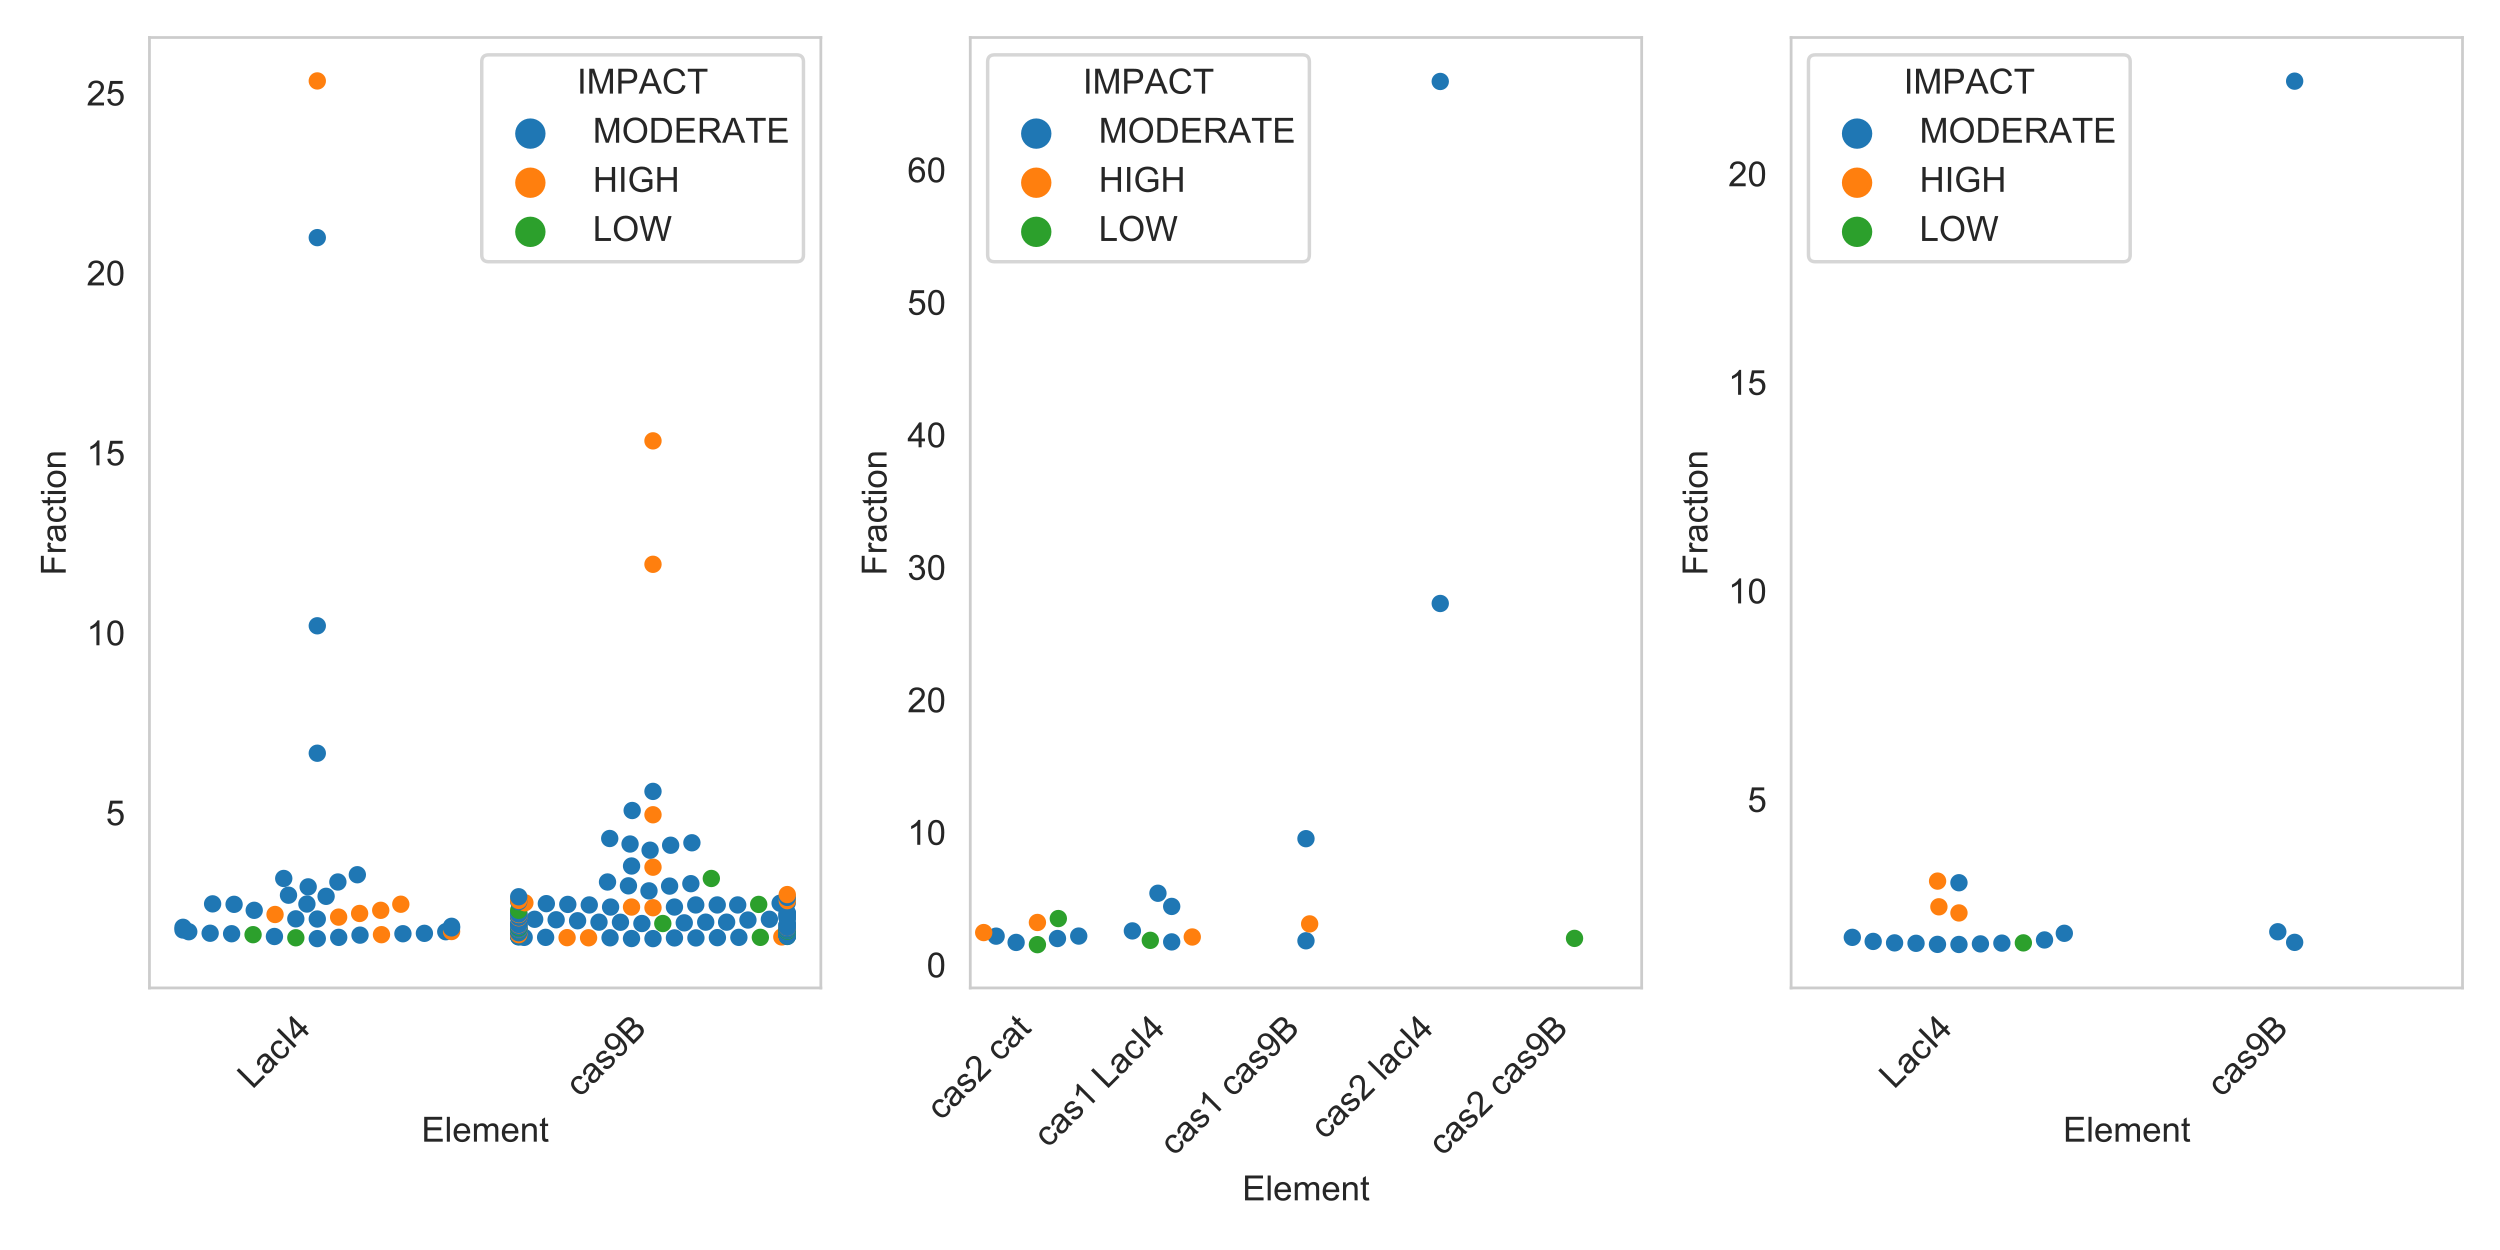 <?xml version="1.0" encoding="utf-8" standalone="no"?>
<!DOCTYPE svg PUBLIC "-//W3C//DTD SVG 1.1//EN"
  "http://www.w3.org/Graphics/SVG/1.1/DTD/svg11.dtd">
<!-- Created with matplotlib (https://matplotlib.org/) -->
<svg height="360pt" version="1.1" viewBox="0 0 720 360" width="720pt" xmlns="http://www.w3.org/2000/svg" xmlns:xlink="http://www.w3.org/1999/xlink">
 <defs>
  <style type="text/css">
*{stroke-linecap:butt;stroke-linejoin:round;}
  </style>
 </defs>
 <g id="figure_1">
  <g id="patch_1">
   <path d="M 0 360 
L 720 360 
L 720 0 
L 0 0 
z
" style="fill:#ffffff;"/>
  </g>
  <g id="axes_1">
   <g id="patch_2">
    <path d="M 43.04 284.527 
L 236.4 284.527 
L 236.4 10.8 
L 43.04 10.8 
z
" style="fill:#ffffff;"/>
   </g>
   <g id="matplotlib.axis_1">
    <g id="xtick_1">
     <g id="text_1">
      <!-- LacI4 -->
      <defs>
       <path d="M 7.328 0 
L 7.328 71.578 
L 16.797 71.578 
L 16.797 8.453 
L 52.047 8.453 
L 52.047 0 
z
" id="ArialMT-76"/>
       <path d="M 40.438 6.391 
Q 35.547 2.25 31.031 0.531 
Q 26.516 -1.172 21.344 -1.172 
Q 12.797 -1.172 8.203 3 
Q 3.609 7.172 3.609 13.672 
Q 3.609 17.484 5.344 20.625 
Q 7.078 23.781 9.891 25.688 
Q 12.703 27.594 16.219 28.562 
Q 18.797 29.25 24.031 29.891 
Q 34.672 31.156 39.703 32.906 
Q 39.75 34.719 39.75 35.203 
Q 39.75 40.578 37.25 42.781 
Q 33.891 45.75 27.25 45.75 
Q 21.047 45.75 18.094 43.578 
Q 15.141 41.406 13.719 35.891 
L 5.125 37.062 
Q 6.297 42.578 8.984 45.969 
Q 11.672 49.359 16.75 51.188 
Q 21.828 53.031 28.516 53.031 
Q 35.156 53.031 39.297 51.469 
Q 43.453 49.906 45.406 47.531 
Q 47.359 45.172 48.141 41.547 
Q 48.578 39.312 48.578 33.453 
L 48.578 21.734 
Q 48.578 9.469 49.141 6.219 
Q 49.703 2.984 51.375 0 
L 42.188 0 
Q 40.828 2.734 40.438 6.391 
z
M 39.703 26.031 
Q 34.906 24.078 25.344 22.703 
Q 19.922 21.922 17.672 20.938 
Q 15.438 19.969 14.203 18.094 
Q 12.984 16.219 12.984 13.922 
Q 12.984 10.406 15.641 8.062 
Q 18.312 5.719 23.438 5.719 
Q 28.516 5.719 32.469 7.938 
Q 36.422 10.156 38.281 14.016 
Q 39.703 17 39.703 22.797 
z
" id="ArialMT-97"/>
       <path d="M 40.438 19 
L 49.078 17.875 
Q 47.656 8.938 41.812 3.875 
Q 35.984 -1.172 27.484 -1.172 
Q 16.844 -1.172 10.375 5.781 
Q 3.906 12.75 3.906 25.734 
Q 3.906 34.125 6.688 40.422 
Q 9.469 46.734 15.156 49.875 
Q 20.844 53.031 27.547 53.031 
Q 35.984 53.031 41.359 48.75 
Q 46.734 44.484 48.25 36.625 
L 39.703 35.297 
Q 38.484 40.531 35.375 43.156 
Q 32.281 45.797 27.875 45.797 
Q 21.234 45.797 17.078 41.031 
Q 12.938 36.281 12.938 25.984 
Q 12.938 15.531 16.938 10.797 
Q 20.953 6.062 27.391 6.062 
Q 32.562 6.062 36.031 9.234 
Q 39.5 12.406 40.438 19 
z
" id="ArialMT-99"/>
       <path d="M 9.328 0 
L 9.328 71.578 
L 18.797 71.578 
L 18.797 0 
z
" id="ArialMT-73"/>
       <path d="M 32.328 0 
L 32.328 17.141 
L 1.266 17.141 
L 1.266 25.203 
L 33.938 71.578 
L 41.109 71.578 
L 41.109 25.203 
L 50.781 25.203 
L 50.781 17.141 
L 41.109 17.141 
L 41.109 0 
z
M 32.328 25.203 
L 32.328 57.469 
L 9.906 25.203 
z
" id="ArialMT-52"/>
      </defs>
      <g style="fill:#262626;" transform="translate(72.678 313.885)rotate(-45)scale(0.1 -0.1)">
       <use xlink:href="#ArialMT-76"/>
       <use x="55.615" xlink:href="#ArialMT-97"/>
       <use x="111.23" xlink:href="#ArialMT-99"/>
       <use x="161.23" xlink:href="#ArialMT-73"/>
       <use x="189.014" xlink:href="#ArialMT-52"/>
      </g>
     </g>
    </g>
    <g id="xtick_2">
     <g id="text_2">
      <!-- cas9B -->
      <defs>
       <path d="M 3.078 15.484 
L 11.766 16.844 
Q 12.5 11.625 15.844 8.844 
Q 19.188 6.062 25.203 6.062 
Q 31.25 6.062 34.172 8.516 
Q 37.109 10.984 37.109 14.312 
Q 37.109 17.281 34.516 19 
Q 32.719 20.172 25.531 21.969 
Q 15.875 24.422 12.141 26.203 
Q 8.406 27.984 6.469 31.125 
Q 4.547 34.281 4.547 38.094 
Q 4.547 41.547 6.125 44.5 
Q 7.719 47.469 10.453 49.422 
Q 12.5 50.922 16.031 51.969 
Q 19.578 53.031 23.641 53.031 
Q 29.734 53.031 34.344 51.266 
Q 38.969 49.516 41.156 46.5 
Q 43.359 43.5 44.188 38.484 
L 35.594 37.312 
Q 35.016 41.312 32.203 43.547 
Q 29.391 45.797 24.266 45.797 
Q 18.219 45.797 15.625 43.797 
Q 13.031 41.797 13.031 39.109 
Q 13.031 37.406 14.109 36.031 
Q 15.188 34.625 17.484 33.688 
Q 18.797 33.203 25.25 31.453 
Q 34.578 28.953 38.25 27.359 
Q 41.938 25.781 44.031 22.75 
Q 46.141 19.734 46.141 15.234 
Q 46.141 10.844 43.578 6.953 
Q 41.016 3.078 36.172 0.953 
Q 31.344 -1.172 25.25 -1.172 
Q 15.141 -1.172 9.844 3.031 
Q 4.547 7.234 3.078 15.484 
z
" id="ArialMT-115"/>
       <path d="M 5.469 16.547 
L 13.922 17.328 
Q 14.984 11.375 18.016 8.688 
Q 21.047 6 25.781 6 
Q 29.828 6 32.875 7.859 
Q 35.938 9.719 37.891 12.812 
Q 39.844 15.922 41.156 21.188 
Q 42.484 26.469 42.484 31.938 
Q 42.484 32.516 42.438 33.688 
Q 39.797 29.5 35.234 26.875 
Q 30.672 24.266 25.344 24.266 
Q 16.453 24.266 10.297 30.703 
Q 4.156 37.156 4.156 47.703 
Q 4.156 58.594 10.578 65.234 
Q 17 71.875 26.656 71.875 
Q 33.641 71.875 39.422 68.109 
Q 45.219 64.359 48.219 57.391 
Q 51.219 50.438 51.219 37.25 
Q 51.219 23.531 48.234 15.406 
Q 45.266 7.281 39.375 3.031 
Q 33.5 -1.219 25.594 -1.219 
Q 17.188 -1.219 11.859 3.438 
Q 6.547 8.109 5.469 16.547 
z
M 41.453 48.141 
Q 41.453 55.719 37.422 60.156 
Q 33.406 64.594 27.734 64.594 
Q 21.875 64.594 17.531 59.812 
Q 13.188 55.031 13.188 47.406 
Q 13.188 40.578 17.312 36.297 
Q 21.438 32.031 27.484 32.031 
Q 33.594 32.031 37.516 36.297 
Q 41.453 40.578 41.453 48.141 
z
" id="ArialMT-57"/>
       <path d="M 7.328 0 
L 7.328 71.578 
L 34.188 71.578 
Q 42.391 71.578 47.344 69.406 
Q 52.297 67.234 55.094 62.719 
Q 57.906 58.203 57.906 53.266 
Q 57.906 48.688 55.422 44.625 
Q 52.938 40.578 47.906 38.094 
Q 54.391 36.188 57.875 31.594 
Q 61.375 27 61.375 20.75 
Q 61.375 15.719 59.25 11.391 
Q 57.125 7.078 54 4.734 
Q 50.875 2.391 46.156 1.188 
Q 41.453 0 34.625 0 
z
M 16.797 41.5 
L 32.281 41.5 
Q 38.578 41.5 41.312 42.328 
Q 44.922 43.406 46.75 45.891 
Q 48.578 48.391 48.578 52.156 
Q 48.578 55.719 46.875 58.422 
Q 45.172 61.141 41.984 62.141 
Q 38.812 63.141 31.109 63.141 
L 16.797 63.141 
z
M 16.797 8.453 
L 34.625 8.453 
Q 39.203 8.453 41.062 8.797 
Q 44.344 9.375 46.531 10.734 
Q 48.734 12.109 50.141 14.719 
Q 51.562 17.328 51.562 20.75 
Q 51.562 24.75 49.516 27.703 
Q 47.469 30.672 43.828 31.859 
Q 40.188 33.062 33.344 33.062 
L 16.797 33.062 
z
" id="ArialMT-66"/>
      </defs>
      <g style="fill:#262626;" transform="translate(167.003 316.24)rotate(-45)scale(0.1 -0.1)">
       <use xlink:href="#ArialMT-99"/>
       <use x="50" xlink:href="#ArialMT-97"/>
       <use x="105.615" xlink:href="#ArialMT-115"/>
       <use x="155.615" xlink:href="#ArialMT-57"/>
       <use x="211.23" xlink:href="#ArialMT-66"/>
      </g>
     </g>
    </g>
    <g id="text_3">
     <!-- Element -->
     <defs>
      <path d="M 7.906 0 
L 7.906 71.578 
L 59.672 71.578 
L 59.672 63.141 
L 17.391 63.141 
L 17.391 41.219 
L 56.984 41.219 
L 56.984 32.812 
L 17.391 32.812 
L 17.391 8.453 
L 61.328 8.453 
L 61.328 0 
z
" id="ArialMT-69"/>
      <path d="M 6.391 0 
L 6.391 71.578 
L 15.188 71.578 
L 15.188 0 
z
" id="ArialMT-108"/>
      <path d="M 42.094 16.703 
L 51.172 15.578 
Q 49.031 7.625 43.219 3.219 
Q 37.406 -1.172 28.375 -1.172 
Q 17 -1.172 10.328 5.828 
Q 3.656 12.844 3.656 25.484 
Q 3.656 38.578 10.391 45.797 
Q 17.141 53.031 27.875 53.031 
Q 38.281 53.031 44.875 45.953 
Q 51.469 38.875 51.469 26.031 
Q 51.469 25.25 51.422 23.688 
L 12.75 23.688 
Q 13.234 15.141 17.578 10.594 
Q 21.922 6.062 28.422 6.062 
Q 33.25 6.062 36.672 8.594 
Q 40.094 11.141 42.094 16.703 
z
M 13.234 30.906 
L 42.188 30.906 
Q 41.609 37.453 38.875 40.719 
Q 34.672 45.797 27.984 45.797 
Q 21.922 45.797 17.797 41.75 
Q 13.672 37.703 13.234 30.906 
z
" id="ArialMT-101"/>
      <path d="M 6.594 0 
L 6.594 51.859 
L 14.453 51.859 
L 14.453 44.578 
Q 16.891 48.391 20.938 50.703 
Q 25 53.031 30.172 53.031 
Q 35.938 53.031 39.625 50.641 
Q 43.312 48.25 44.828 43.953 
Q 50.984 53.031 60.844 53.031 
Q 68.562 53.031 72.703 48.75 
Q 76.859 44.484 76.859 35.594 
L 76.859 0 
L 68.109 0 
L 68.109 32.672 
Q 68.109 37.938 67.25 40.25 
Q 66.406 42.578 64.156 43.984 
Q 61.922 45.406 58.891 45.406 
Q 53.422 45.406 49.797 41.766 
Q 46.188 38.141 46.188 30.125 
L 46.188 0 
L 37.406 0 
L 37.406 33.688 
Q 37.406 39.547 35.25 42.469 
Q 33.109 45.406 28.219 45.406 
Q 24.516 45.406 21.359 43.453 
Q 18.219 41.5 16.797 37.734 
Q 15.375 33.984 15.375 26.906 
L 15.375 0 
z
" id="ArialMT-109"/>
      <path d="M 6.594 0 
L 6.594 51.859 
L 14.5 51.859 
L 14.5 44.484 
Q 20.219 53.031 31 53.031 
Q 35.688 53.031 39.625 51.344 
Q 43.562 49.656 45.516 46.922 
Q 47.469 44.188 48.25 40.438 
Q 48.734 37.984 48.734 31.891 
L 48.734 0 
L 39.938 0 
L 39.938 31.547 
Q 39.938 36.922 38.906 39.578 
Q 37.891 42.234 35.281 43.812 
Q 32.672 45.406 29.156 45.406 
Q 23.531 45.406 19.453 41.844 
Q 15.375 38.281 15.375 28.328 
L 15.375 0 
z
" id="ArialMT-110"/>
      <path d="M 25.781 7.859 
L 27.047 0.094 
Q 23.344 -0.688 20.406 -0.688 
Q 15.625 -0.688 12.984 0.828 
Q 10.359 2.344 9.281 4.812 
Q 8.203 7.281 8.203 15.188 
L 8.203 45.016 
L 1.766 45.016 
L 1.766 51.859 
L 8.203 51.859 
L 8.203 64.703 
L 16.938 69.969 
L 16.938 51.859 
L 25.781 51.859 
L 25.781 45.016 
L 16.938 45.016 
L 16.938 14.703 
Q 16.938 10.938 17.406 9.859 
Q 17.875 8.797 18.922 8.156 
Q 19.969 7.516 21.922 7.516 
Q 23.391 7.516 25.781 7.859 
z
" id="ArialMT-116"/>
     </defs>
     <g style="fill:#262626;" transform="translate(121.379 328.803)scale(0.1 -0.1)">
      <use xlink:href="#ArialMT-69"/>
      <use x="66.699" xlink:href="#ArialMT-108"/>
      <use x="88.916" xlink:href="#ArialMT-101"/>
      <use x="144.531" xlink:href="#ArialMT-109"/>
      <use x="227.832" xlink:href="#ArialMT-101"/>
      <use x="283.447" xlink:href="#ArialMT-110"/>
      <use x="339.062" xlink:href="#ArialMT-116"/>
     </g>
    </g>
   </g>
   <g id="matplotlib.axis_2">
    <g id="ytick_1">
     <g id="text_4">
      <!-- 5 -->
      <defs>
       <path d="M 4.156 18.75 
L 13.375 19.531 
Q 14.406 12.797 18.141 9.391 
Q 21.875 6 27.156 6 
Q 33.5 6 37.891 10.781 
Q 42.281 15.578 42.281 23.484 
Q 42.281 31 38.062 35.344 
Q 33.844 39.703 27 39.703 
Q 22.75 39.703 19.328 37.766 
Q 15.922 35.844 13.969 32.766 
L 5.719 33.844 
L 12.641 70.609 
L 48.25 70.609 
L 48.25 62.203 
L 19.672 62.203 
L 15.828 42.969 
Q 22.266 47.469 29.344 47.469 
Q 38.719 47.469 45.156 40.969 
Q 51.609 34.469 51.609 24.266 
Q 51.609 14.547 45.953 7.469 
Q 39.062 -1.219 27.156 -1.219 
Q 17.391 -1.219 11.203 4.25 
Q 5.031 9.719 4.156 18.75 
z
" id="ArialMT-53"/>
      </defs>
      <g style="fill:#262626;" transform="translate(30.479 237.662)scale(0.1 -0.1)">
       <use xlink:href="#ArialMT-53"/>
      </g>
     </g>
    </g>
    <g id="ytick_2">
     <g id="text_5">
      <!-- 10 -->
      <defs>
       <path d="M 37.25 0 
L 28.469 0 
L 28.469 56 
Q 25.297 52.984 20.141 49.953 
Q 14.984 46.922 10.891 45.406 
L 10.891 53.906 
Q 18.266 57.375 23.781 62.297 
Q 29.297 67.234 31.594 71.875 
L 37.25 71.875 
z
" id="ArialMT-49"/>
       <path d="M 4.156 35.297 
Q 4.156 48 6.766 55.734 
Q 9.375 63.484 14.516 67.672 
Q 19.672 71.875 27.484 71.875 
Q 33.25 71.875 37.594 69.547 
Q 41.938 67.234 44.766 62.859 
Q 47.609 58.5 49.219 52.219 
Q 50.828 45.953 50.828 35.297 
Q 50.828 22.703 48.234 14.969 
Q 45.656 7.234 40.5 3 
Q 35.359 -1.219 27.484 -1.219 
Q 17.141 -1.219 11.234 6.203 
Q 4.156 15.141 4.156 35.297 
z
M 13.188 35.297 
Q 13.188 17.672 17.312 11.828 
Q 21.438 6 27.484 6 
Q 33.547 6 37.672 11.859 
Q 41.797 17.719 41.797 35.297 
Q 41.797 52.984 37.672 58.781 
Q 33.547 64.594 27.391 64.594 
Q 21.344 64.594 17.719 59.469 
Q 13.188 52.938 13.188 35.297 
z
" id="ArialMT-48"/>
      </defs>
      <g style="fill:#262626;" transform="translate(24.918 185.84)scale(0.1 -0.1)">
       <use xlink:href="#ArialMT-49"/>
       <use x="55.615" xlink:href="#ArialMT-48"/>
      </g>
     </g>
    </g>
    <g id="ytick_3">
     <g id="text_6">
      <!-- 15 -->
      <g style="fill:#262626;" transform="translate(24.918 134.018)scale(0.1 -0.1)">
       <use xlink:href="#ArialMT-49"/>
       <use x="55.615" xlink:href="#ArialMT-53"/>
      </g>
     </g>
    </g>
    <g id="ytick_4">
     <g id="text_7">
      <!-- 20 -->
      <defs>
       <path d="M 50.344 8.453 
L 50.344 0 
L 3.031 0 
Q 2.938 3.172 4.047 6.109 
Q 5.859 10.938 9.828 15.625 
Q 13.812 20.312 21.344 26.469 
Q 33.016 36.031 37.109 41.625 
Q 41.219 47.219 41.219 52.203 
Q 41.219 57.422 37.469 61 
Q 33.734 64.594 27.734 64.594 
Q 21.391 64.594 17.578 60.781 
Q 13.766 56.984 13.719 50.25 
L 4.688 51.172 
Q 5.609 61.281 11.656 66.578 
Q 17.719 71.875 27.938 71.875 
Q 38.234 71.875 44.234 66.156 
Q 50.25 60.453 50.25 52 
Q 50.25 47.703 48.484 43.547 
Q 46.734 39.406 42.656 34.812 
Q 38.578 30.219 29.109 22.219 
Q 21.188 15.578 18.938 13.203 
Q 16.703 10.844 15.234 8.453 
z
" id="ArialMT-50"/>
      </defs>
      <g style="fill:#262626;" transform="translate(24.918 82.196)scale(0.1 -0.1)">
       <use xlink:href="#ArialMT-50"/>
       <use x="55.615" xlink:href="#ArialMT-48"/>
      </g>
     </g>
    </g>
    <g id="ytick_5">
     <g id="text_8">
      <!-- 25 -->
      <g style="fill:#262626;" transform="translate(24.918 30.374)scale(0.1 -0.1)">
       <use xlink:href="#ArialMT-50"/>
       <use x="55.615" xlink:href="#ArialMT-53"/>
      </g>
     </g>
    </g>
    <g id="text_9">
     <!-- Fraction -->
     <defs>
      <path d="M 8.203 0 
L 8.203 71.578 
L 56.5 71.578 
L 56.5 63.141 
L 17.672 63.141 
L 17.672 40.969 
L 51.266 40.969 
L 51.266 32.516 
L 17.672 32.516 
L 17.672 0 
z
" id="ArialMT-70"/>
      <path d="M 6.5 0 
L 6.5 51.859 
L 14.406 51.859 
L 14.406 44 
Q 17.438 49.516 20 51.266 
Q 22.562 53.031 25.641 53.031 
Q 30.078 53.031 34.672 50.203 
L 31.641 42.047 
Q 28.422 43.953 25.203 43.953 
Q 22.312 43.953 20.016 42.219 
Q 17.719 40.484 16.75 37.406 
Q 15.281 32.719 15.281 27.156 
L 15.281 0 
z
" id="ArialMT-114"/>
      <path d="M 6.641 61.469 
L 6.641 71.578 
L 15.438 71.578 
L 15.438 61.469 
z
M 6.641 0 
L 6.641 51.859 
L 15.438 51.859 
L 15.438 0 
z
" id="ArialMT-105"/>
      <path d="M 3.328 25.922 
Q 3.328 40.328 11.328 47.266 
Q 18.016 53.031 27.641 53.031 
Q 38.328 53.031 45.109 46.016 
Q 51.906 39.016 51.906 26.656 
Q 51.906 16.656 48.906 10.906 
Q 45.906 5.172 40.156 2 
Q 34.422 -1.172 27.641 -1.172 
Q 16.75 -1.172 10.031 5.812 
Q 3.328 12.797 3.328 25.922 
z
M 12.359 25.922 
Q 12.359 15.969 16.703 11.016 
Q 21.047 6.062 27.641 6.062 
Q 34.188 6.062 38.531 11.031 
Q 42.875 16.016 42.875 26.219 
Q 42.875 35.844 38.5 40.797 
Q 34.125 45.75 27.641 45.75 
Q 21.047 45.75 16.703 40.812 
Q 12.359 35.891 12.359 25.922 
z
" id="ArialMT-111"/>
     </defs>
     <g style="fill:#262626;" transform="translate(18.931 165.724)rotate(-90)scale(0.1 -0.1)">
      <use xlink:href="#ArialMT-70"/>
      <use x="61.084" xlink:href="#ArialMT-114"/>
      <use x="94.385" xlink:href="#ArialMT-97"/>
      <use x="150" xlink:href="#ArialMT-99"/>
      <use x="200" xlink:href="#ArialMT-116"/>
      <use x="227.783" xlink:href="#ArialMT-105"/>
      <use x="250" xlink:href="#ArialMT-111"/>
      <use x="305.615" xlink:href="#ArialMT-110"/>
     </g>
    </g>
   </g>
   <g id="PathCollection_1"/>
   <g id="PathCollection_2"/>
   <g id="PathCollection_3"/>
   <g id="patch_3">
    <path d="M 43.04 284.527 
L 43.04 10.8 
" style="fill:none;stroke:#cccccc;stroke-linecap:square;stroke-linejoin:miter;stroke-width:0.8;"/>
   </g>
   <g id="patch_4">
    <path d="M 236.4 284.527 
L 236.4 10.8 
" style="fill:none;stroke:#cccccc;stroke-linecap:square;stroke-linejoin:miter;stroke-width:0.8;"/>
   </g>
   <g id="patch_5">
    <path d="M 43.04 284.527 
L 236.4 284.527 
" style="fill:none;stroke:#cccccc;stroke-linecap:square;stroke-linejoin:miter;stroke-width:0.8;"/>
   </g>
   <g id="patch_6">
    <path d="M 43.04 10.8 
L 236.4 10.8 
" style="fill:none;stroke:#cccccc;stroke-linecap:square;stroke-linejoin:miter;stroke-width:0.8;"/>
   </g>
   <g id="PathCollection_4">
    <defs>
     <path d="M 0 2.5 
C 0.663 2.5 1.299 2.237 1.768 1.768 
C 2.237 1.299 2.5 0.663 2.5 0 
C 2.5 -0.663 2.237 -1.299 1.768 -1.768 
C 1.299 -2.237 0.663 -2.5 0 -2.5 
C -0.663 -2.5 -1.299 -2.237 -1.768 -1.768 
C -2.237 -1.299 -2.5 -0.663 -2.5 0 
C -2.5 0.663 -2.237 1.299 -1.768 1.768 
C -1.299 2.237 -0.663 2.5 0 2.5 
z
" id="C0_0_6402368a97"/>
    </defs>
    <g clip-path="url(#p3c54bd4a2e)">
     <use style="fill:#1f77b4;" x="91.38" xlink:href="#C0_0_6402368a97" y="270.319"/>
    </g>
    <g clip-path="url(#p3c54bd4a2e)">
     <use style="fill:#2ca02c;" x="85.202" xlink:href="#C0_0_6402368a97" y="270.081"/>
    </g>
    <g clip-path="url(#p3c54bd4a2e)">
     <use style="fill:#1f77b4;" x="97.549" xlink:href="#C0_0_6402368a97" y="269.96"/>
    </g>
    <g clip-path="url(#p3c54bd4a2e)">
     <use style="fill:#1f77b4;" x="79.034" xlink:href="#C0_0_6402368a97" y="269.711"/>
    </g>
    <g clip-path="url(#p3c54bd4a2e)">
     <use style="fill:#1f77b4;" x="103.683" xlink:href="#C0_0_6402368a97" y="269.322"/>
    </g>
    <g clip-path="url(#p3c54bd4a2e)">
     <use style="fill:#ff7f0e;" x="109.866" xlink:href="#C0_0_6402368a97" y="269.188"/>
    </g>
    <g clip-path="url(#p3c54bd4a2e)">
     <use style="fill:#2ca02c;" x="72.883" xlink:href="#C0_0_6402368a97" y="269.188"/>
    </g>
    <g clip-path="url(#p3c54bd4a2e)">
     <use style="fill:#1f77b4;" x="116.042" xlink:href="#C0_0_6402368a97" y="268.914"/>
    </g>
    <g clip-path="url(#p3c54bd4a2e)">
     <use style="fill:#1f77b4;" x="66.707" xlink:href="#C0_0_6402368a97" y="268.914"/>
    </g>
    <g clip-path="url(#p3c54bd4a2e)">
     <use style="fill:#1f77b4;" x="122.226" xlink:href="#C0_0_6402368a97" y="268.802"/>
    </g>
    <g clip-path="url(#p3c54bd4a2e)">
     <use style="fill:#1f77b4;" x="60.524" xlink:href="#C0_0_6402368a97" y="268.774"/>
    </g>
    <g clip-path="url(#p3c54bd4a2e)">
     <use style="fill:#1f77b4;" x="128.384" xlink:href="#C0_0_6402368a97" y="268.338"/>
    </g>
    <g clip-path="url(#p3c54bd4a2e)">
     <use style="fill:#1f77b4;" x="54.363" xlink:href="#C0_0_6402368a97" y="268.338"/>
    </g>
    <g clip-path="url(#p3c54bd4a2e)">
     <use style="fill:#ff7f0e;" x="130.052" xlink:href="#C0_0_6402368a97" y="268.278"/>
    </g>
    <g clip-path="url(#p3c54bd4a2e)">
     <use style="fill:#1f77b4;" x="52.708" xlink:href="#C0_0_6402368a97" y="267.841"/>
    </g>
    <g clip-path="url(#p3c54bd4a2e)">
     <use style="fill:#1f77b4;" x="130.052" xlink:href="#C0_0_6402368a97" y="267.23"/>
    </g>
    <g clip-path="url(#p3c54bd4a2e)">
     <use style="fill:#1f77b4;" x="52.708" xlink:href="#C0_0_6402368a97" y="267.061"/>
    </g>
    <g clip-path="url(#p3c54bd4a2e)">
     <use style="fill:#1f77b4;" x="130.052" xlink:href="#C0_0_6402368a97" y="266.776"/>
    </g>
    <g clip-path="url(#p3c54bd4a2e)">
     <use style="fill:#1f77b4;" x="91.38" xlink:href="#C0_0_6402368a97" y="264.681"/>
    </g>
    <g clip-path="url(#p3c54bd4a2e)">
     <use style="fill:#1f77b4;" x="85.195" xlink:href="#C0_0_6402368a97" y="264.629"/>
    </g>
    <g clip-path="url(#p3c54bd4a2e)">
     <use style="fill:#ff7f0e;" x="97.527" xlink:href="#C0_0_6402368a97" y="264.131"/>
    </g>
    <g clip-path="url(#p3c54bd4a2e)">
     <use style="fill:#ff7f0e;" x="79.213" xlink:href="#C0_0_6402368a97" y="263.374"/>
    </g>
    <g clip-path="url(#p3c54bd4a2e)">
     <use style="fill:#ff7f0e;" x="103.57" xlink:href="#C0_0_6402368a97" y="263.076"/>
    </g>
    <g clip-path="url(#p3c54bd4a2e)">
     <use style="fill:#1f77b4;" x="73.214" xlink:href="#C0_0_6402368a97" y="262.17"/>
    </g>
    <g clip-path="url(#p3c54bd4a2e)">
     <use style="fill:#ff7f0e;" x="109.65" xlink:href="#C0_0_6402368a97" y="262.17"/>
    </g>
    <g clip-path="url(#p3c54bd4a2e)">
     <use style="fill:#1f77b4;" x="67.417" xlink:href="#C0_0_6402368a97" y="260.449"/>
    </g>
    <g clip-path="url(#p3c54bd4a2e)">
     <use style="fill:#ff7f0e;" x="115.433" xlink:href="#C0_0_6402368a97" y="260.419"/>
    </g>
    <g clip-path="url(#p3c54bd4a2e)">
     <use style="fill:#1f77b4;" x="88.39" xlink:href="#C0_0_6402368a97" y="260.359"/>
    </g>
    <g clip-path="url(#p3c54bd4a2e)">
     <use style="fill:#1f77b4;" x="61.233" xlink:href="#C0_0_6402368a97" y="260.314"/>
    </g>
    <g clip-path="url(#p3c54bd4a2e)">
     <use style="fill:#1f77b4;" x="93.917" xlink:href="#C0_0_6402368a97" y="258.143"/>
    </g>
    <g clip-path="url(#p3c54bd4a2e)">
     <use style="fill:#1f77b4;" x="83.087" xlink:href="#C0_0_6402368a97" y="257.817"/>
    </g>
    <g clip-path="url(#p3c54bd4a2e)">
     <use style="fill:#1f77b4;" x="88.757" xlink:href="#C0_0_6402368a97" y="255.421"/>
    </g>
    <g clip-path="url(#p3c54bd4a2e)">
     <use style="fill:#1f77b4;" x="97.309" xlink:href="#C0_0_6402368a97" y="254.015"/>
    </g>
    <g clip-path="url(#p3c54bd4a2e)">
     <use style="fill:#1f77b4;" x="81.719" xlink:href="#C0_0_6402368a97" y="253.002"/>
    </g>
    <g clip-path="url(#p3c54bd4a2e)">
     <use style="fill:#1f77b4;" x="102.913" xlink:href="#C0_0_6402368a97" y="251.923"/>
    </g>
    <g clip-path="url(#p3c54bd4a2e)">
     <use style="fill:#1f77b4;" x="91.38" xlink:href="#C0_0_6402368a97" y="216.93"/>
    </g>
    <g clip-path="url(#p3c54bd4a2e)">
     <use style="fill:#1f77b4;" x="91.38" xlink:href="#C0_0_6402368a97" y="180.229"/>
    </g>
    <g clip-path="url(#p3c54bd4a2e)">
     <use style="fill:#1f77b4;" x="91.38" xlink:href="#C0_0_6402368a97" y="68.438"/>
    </g>
    <g clip-path="url(#p3c54bd4a2e)">
     <use style="fill:#ff7f0e;" x="91.38" xlink:href="#C0_0_6402368a97" y="23.309"/>
    </g>
   </g>
   <g id="PathCollection_5">
    <defs>
     <path d="M 0 2.5 
C 0.663 2.5 1.299 2.237 1.768 1.768 
C 2.237 1.299 2.5 0.663 2.5 0 
C 2.5 -0.663 2.237 -1.299 1.768 -1.768 
C 1.299 -2.237 0.663 -2.5 0 -2.5 
C -0.663 -2.5 -1.299 -2.237 -1.768 -1.768 
C -2.237 -1.299 -2.5 -0.663 -2.5 0 
C -2.5 0.663 -2.237 1.299 -1.768 1.768 
C -1.299 2.237 -0.663 2.5 0 2.5 
z
" id="C1_0_8fef80331d"/>
    </defs>
    <g clip-path="url(#p3c54bd4a2e)">
     <use style="fill:#1f77b4;" x="188.06" xlink:href="#C1_0_8fef80331d" y="270.319"/>
    </g>
    <g clip-path="url(#p3c54bd4a2e)">
     <use style="fill:#1f77b4;" x="181.875" xlink:href="#C1_0_8fef80331d" y="270.296"/>
    </g>
    <g clip-path="url(#p3c54bd4a2e)">
     <use style="fill:#1f77b4;" x="194.24" xlink:href="#C1_0_8fef80331d" y="270.122"/>
    </g>
    <g clip-path="url(#p3c54bd4a2e)">
     <use style="fill:#1f77b4;" x="200.426" xlink:href="#C1_0_8fef80331d" y="270.122"/>
    </g>
    <g clip-path="url(#p3c54bd4a2e)">
     <use style="fill:#1f77b4;" x="175.695" xlink:href="#C1_0_8fef80331d" y="270.081"/>
    </g>
    <g clip-path="url(#p3c54bd4a2e)">
     <use style="fill:#ff7f0e;" x="169.51" xlink:href="#C1_0_8fef80331d" y="270.081"/>
    </g>
    <g clip-path="url(#p3c54bd4a2e)">
     <use style="fill:#1f77b4;" x="206.611" xlink:href="#C1_0_8fef80331d" y="270.041"/>
    </g>
    <g clip-path="url(#p3c54bd4a2e)">
     <use style="fill:#ff7f0e;" x="163.324" xlink:href="#C1_0_8fef80331d" y="270.041"/>
    </g>
    <g clip-path="url(#p3c54bd4a2e)">
     <use style="fill:#1f77b4;" x="212.795" xlink:href="#C1_0_8fef80331d" y="269.96"/>
    </g>
    <g clip-path="url(#p3c54bd4a2e)">
     <use style="fill:#1f77b4;" x="157.14" xlink:href="#C1_0_8fef80331d" y="269.96"/>
    </g>
    <g clip-path="url(#p3c54bd4a2e)">
     <use style="fill:#2ca02c;" x="218.981" xlink:href="#C1_0_8fef80331d" y="269.96"/>
    </g>
    <g clip-path="url(#p3c54bd4a2e)">
     <use style="fill:#1f77b4;" x="150.954" xlink:href="#C1_0_8fef80331d" y="269.96"/>
    </g>
    <g clip-path="url(#p3c54bd4a2e)">
     <use style="fill:#ff7f0e;" x="225.164" xlink:href="#C1_0_8fef80331d" y="269.836"/>
    </g>
    <g clip-path="url(#p3c54bd4a2e)">
     <use style="fill:#1f77b4;" x="149.388" xlink:href="#C1_0_8fef80331d" y="269.836"/>
    </g>
    <g clip-path="url(#p3c54bd4a2e)">
     <use style="fill:#1f77b4;" x="226.732" xlink:href="#C1_0_8fef80331d" y="269.711"/>
    </g>
    <g clip-path="url(#p3c54bd4a2e)">
     <use style="fill:#1f77b4;" x="149.388" xlink:href="#C1_0_8fef80331d" y="269.711"/>
    </g>
    <g clip-path="url(#p3c54bd4a2e)">
     <use style="fill:#1f77b4;" x="226.732" xlink:href="#C1_0_8fef80331d" y="269.583"/>
    </g>
    <g clip-path="url(#p3c54bd4a2e)">
     <use style="fill:#1f77b4;" x="149.388" xlink:href="#C1_0_8fef80331d" y="269.583"/>
    </g>
    <g clip-path="url(#p3c54bd4a2e)">
     <use style="fill:#1f77b4;" x="226.732" xlink:href="#C1_0_8fef80331d" y="269.54"/>
    </g>
    <g clip-path="url(#p3c54bd4a2e)">
     <use style="fill:#1f77b4;" x="149.388" xlink:href="#C1_0_8fef80331d" y="269.54"/>
    </g>
    <g clip-path="url(#p3c54bd4a2e)">
     <use style="fill:#1f77b4;" x="226.732" xlink:href="#C1_0_8fef80331d" y="269.454"/>
    </g>
    <g clip-path="url(#p3c54bd4a2e)">
     <use style="fill:#1f77b4;" x="149.388" xlink:href="#C1_0_8fef80331d" y="269.454"/>
    </g>
    <g clip-path="url(#p3c54bd4a2e)">
     <use style="fill:#1f77b4;" x="226.732" xlink:href="#C1_0_8fef80331d" y="269.454"/>
    </g>
    <g clip-path="url(#p3c54bd4a2e)">
     <use style="fill:#2ca02c;" x="149.388" xlink:href="#C1_0_8fef80331d" y="269.454"/>
    </g>
    <g clip-path="url(#p3c54bd4a2e)">
     <use style="fill:#2ca02c;" x="226.732" xlink:href="#C1_0_8fef80331d" y="269.454"/>
    </g>
    <g clip-path="url(#p3c54bd4a2e)">
     <use style="fill:#1f77b4;" x="149.388" xlink:href="#C1_0_8fef80331d" y="269.454"/>
    </g>
    <g clip-path="url(#p3c54bd4a2e)">
     <use style="fill:#1f77b4;" x="226.732" xlink:href="#C1_0_8fef80331d" y="269.454"/>
    </g>
    <g clip-path="url(#p3c54bd4a2e)">
     <use style="fill:#1f77b4;" x="149.388" xlink:href="#C1_0_8fef80331d" y="269.366"/>
    </g>
    <g clip-path="url(#p3c54bd4a2e)">
     <use style="fill:#1f77b4;" x="226.732" xlink:href="#C1_0_8fef80331d" y="269.322"/>
    </g>
    <g clip-path="url(#p3c54bd4a2e)">
     <use style="fill:#1f77b4;" x="226.732" xlink:href="#C1_0_8fef80331d" y="269.322"/>
    </g>
    <g clip-path="url(#p3c54bd4a2e)">
     <use style="fill:#1f77b4;" x="149.388" xlink:href="#C1_0_8fef80331d" y="269.322"/>
    </g>
    <g clip-path="url(#p3c54bd4a2e)">
     <use style="fill:#1f77b4;" x="226.732" xlink:href="#C1_0_8fef80331d" y="269.188"/>
    </g>
    <g clip-path="url(#p3c54bd4a2e)">
     <use style="fill:#ff7f0e;" x="149.388" xlink:href="#C1_0_8fef80331d" y="269.188"/>
    </g>
    <g clip-path="url(#p3c54bd4a2e)">
     <use style="fill:#1f77b4;" x="226.732" xlink:href="#C1_0_8fef80331d" y="268.774"/>
    </g>
    <g clip-path="url(#p3c54bd4a2e)">
     <use style="fill:#ff7f0e;" x="149.388" xlink:href="#C1_0_8fef80331d" y="268.774"/>
    </g>
    <g clip-path="url(#p3c54bd4a2e)">
     <use style="fill:#1f77b4;" x="226.732" xlink:href="#C1_0_8fef80331d" y="268.631"/>
    </g>
    <g clip-path="url(#p3c54bd4a2e)">
     <use style="fill:#1f77b4;" x="149.388" xlink:href="#C1_0_8fef80331d" y="268.631"/>
    </g>
    <g clip-path="url(#p3c54bd4a2e)">
     <use style="fill:#1f77b4;" x="226.732" xlink:href="#C1_0_8fef80331d" y="268.338"/>
    </g>
    <g clip-path="url(#p3c54bd4a2e)">
     <use style="fill:#1f77b4;" x="149.388" xlink:href="#C1_0_8fef80331d" y="268.238"/>
    </g>
    <g clip-path="url(#p3c54bd4a2e)">
     <use style="fill:#1f77b4;" x="149.388" xlink:href="#C1_0_8fef80331d" y="268.188"/>
    </g>
    <g clip-path="url(#p3c54bd4a2e)">
     <use style="fill:#2ca02c;" x="226.732" xlink:href="#C1_0_8fef80331d" y="268.188"/>
    </g>
    <g clip-path="url(#p3c54bd4a2e)">
     <use style="fill:#2ca02c;" x="149.388" xlink:href="#C1_0_8fef80331d" y="268.035"/>
    </g>
    <g clip-path="url(#p3c54bd4a2e)">
     <use style="fill:#1f77b4;" x="226.732" xlink:href="#C1_0_8fef80331d" y="268.035"/>
    </g>
    <g clip-path="url(#p3c54bd4a2e)">
     <use style="fill:#1f77b4;" x="149.388" xlink:href="#C1_0_8fef80331d" y="267.932"/>
    </g>
    <g clip-path="url(#p3c54bd4a2e)">
     <use style="fill:#1f77b4;" x="226.732" xlink:href="#C1_0_8fef80331d" y="267.88"/>
    </g>
    <g clip-path="url(#p3c54bd4a2e)">
     <use style="fill:#1f77b4;" x="149.388" xlink:href="#C1_0_8fef80331d" y="267.88"/>
    </g>
    <g clip-path="url(#p3c54bd4a2e)">
     <use style="fill:#1f77b4;" x="226.732" xlink:href="#C1_0_8fef80331d" y="267.817"/>
    </g>
    <g clip-path="url(#p3c54bd4a2e)">
     <use style="fill:#1f77b4;" x="149.388" xlink:href="#C1_0_8fef80331d" y="267.722"/>
    </g>
    <g clip-path="url(#p3c54bd4a2e)">
     <use style="fill:#2ca02c;" x="226.732" xlink:href="#C1_0_8fef80331d" y="267.722"/>
    </g>
    <g clip-path="url(#p3c54bd4a2e)">
     <use style="fill:#1f77b4;" x="149.388" xlink:href="#C1_0_8fef80331d" y="267.669"/>
    </g>
    <g clip-path="url(#p3c54bd4a2e)">
     <use style="fill:#1f77b4;" x="226.732" xlink:href="#C1_0_8fef80331d" y="267.615"/>
    </g>
    <g clip-path="url(#p3c54bd4a2e)">
     <use style="fill:#1f77b4;" x="149.388" xlink:href="#C1_0_8fef80331d" y="267.615"/>
    </g>
    <g clip-path="url(#p3c54bd4a2e)">
     <use style="fill:#1f77b4;" x="226.732" xlink:href="#C1_0_8fef80331d" y="267.561"/>
    </g>
    <g clip-path="url(#p3c54bd4a2e)">
     <use style="fill:#ff7f0e;" x="149.388" xlink:href="#C1_0_8fef80331d" y="267.561"/>
    </g>
    <g clip-path="url(#p3c54bd4a2e)">
     <use style="fill:#2ca02c;" x="226.732" xlink:href="#C1_0_8fef80331d" y="267.561"/>
    </g>
    <g clip-path="url(#p3c54bd4a2e)">
     <use style="fill:#1f77b4;" x="149.388" xlink:href="#C1_0_8fef80331d" y="267.561"/>
    </g>
    <g clip-path="url(#p3c54bd4a2e)">
     <use style="fill:#1f77b4;" x="226.732" xlink:href="#C1_0_8fef80331d" y="267.561"/>
    </g>
    <g clip-path="url(#p3c54bd4a2e)">
     <use style="fill:#2ca02c;" x="149.388" xlink:href="#C1_0_8fef80331d" y="267.174"/>
    </g>
    <g clip-path="url(#p3c54bd4a2e)">
     <use style="fill:#ff7f0e;" x="226.732" xlink:href="#C1_0_8fef80331d" y="267.061"/>
    </g>
    <g clip-path="url(#p3c54bd4a2e)">
     <use style="fill:#1f77b4;" x="226.732" xlink:href="#C1_0_8fef80331d" y="267.061"/>
    </g>
    <g clip-path="url(#p3c54bd4a2e)">
     <use style="fill:#1f77b4;" x="149.388" xlink:href="#C1_0_8fef80331d" y="266.888"/>
    </g>
    <g clip-path="url(#p3c54bd4a2e)">
     <use style="fill:#1f77b4;" x="226.732" xlink:href="#C1_0_8fef80331d" y="266.888"/>
    </g>
    <g clip-path="url(#p3c54bd4a2e)">
     <use style="fill:#1f77b4;" x="149.388" xlink:href="#C1_0_8fef80331d" y="266.712"/>
    </g>
    <g clip-path="url(#p3c54bd4a2e)">
     <use style="fill:#1f77b4;" x="226.732" xlink:href="#C1_0_8fef80331d" y="266.35"/>
    </g>
    <g clip-path="url(#p3c54bd4a2e)">
     <use style="fill:#1f77b4;" x="149.388" xlink:href="#C1_0_8fef80331d" y="266.35"/>
    </g>
    <g clip-path="url(#p3c54bd4a2e)">
     <use style="fill:#1f77b4;" x="226.732" xlink:href="#C1_0_8fef80331d" y="266.35"/>
    </g>
    <g clip-path="url(#p3c54bd4a2e)">
     <use style="fill:#ff7f0e;" x="149.388" xlink:href="#C1_0_8fef80331d" y="266.35"/>
    </g>
    <g clip-path="url(#p3c54bd4a2e)">
     <use style="fill:#1f77b4;" x="226.732" xlink:href="#C1_0_8fef80331d" y="266.35"/>
    </g>
    <g clip-path="url(#p3c54bd4a2e)">
     <use style="fill:#1f77b4;" x="149.388" xlink:href="#C1_0_8fef80331d" y="266.226"/>
    </g>
    <g clip-path="url(#p3c54bd4a2e)">
     <use style="fill:#1f77b4;" x="226.732" xlink:href="#C1_0_8fef80331d" y="266.163"/>
    </g>
    <g clip-path="url(#p3c54bd4a2e)">
     <use style="fill:#1f77b4;" x="149.388" xlink:href="#C1_0_8fef80331d" y="266.163"/>
    </g>
    <g clip-path="url(#p3c54bd4a2e)">
     <use style="fill:#2ca02c;" x="190.886" xlink:href="#C1_0_8fef80331d" y="265.973"/>
    </g>
    <g clip-path="url(#p3c54bd4a2e)">
     <use style="fill:#1f77b4;" x="184.864" xlink:href="#C1_0_8fef80331d" y="265.973"/>
    </g>
    <g clip-path="url(#p3c54bd4a2e)">
     <use style="fill:#1f77b4;" x="197.067" xlink:href="#C1_0_8fef80331d" y="265.78"/>
    </g>
    <g clip-path="url(#p3c54bd4a2e)">
     <use style="fill:#1f77b4;" x="178.695" xlink:href="#C1_0_8fef80331d" y="265.611"/>
    </g>
    <g clip-path="url(#p3c54bd4a2e)">
     <use style="fill:#1f77b4;" x="203.247" xlink:href="#C1_0_8fef80331d" y="265.583"/>
    </g>
    <g clip-path="url(#p3c54bd4a2e)">
     <use style="fill:#1f77b4;" x="172.51" xlink:href="#C1_0_8fef80331d" y="265.583"/>
    </g>
    <g clip-path="url(#p3c54bd4a2e)">
     <use style="fill:#1f77b4;" x="209.268" xlink:href="#C1_0_8fef80331d" y="265.583"/>
    </g>
    <g clip-path="url(#p3c54bd4a2e)">
     <use style="fill:#1f77b4;" x="166.345" xlink:href="#C1_0_8fef80331d" y="265.176"/>
    </g>
    <g clip-path="url(#p3c54bd4a2e)">
     <use style="fill:#1f77b4;" x="215.405" xlink:href="#C1_0_8fef80331d" y="264.967"/>
    </g>
    <g clip-path="url(#p3c54bd4a2e)">
     <use style="fill:#1f77b4;" x="160.17" xlink:href="#C1_0_8fef80331d" y="264.896"/>
    </g>
    <g clip-path="url(#p3c54bd4a2e)">
     <use style="fill:#1f77b4;" x="221.585" xlink:href="#C1_0_8fef80331d" y="264.753"/>
    </g>
    <g clip-path="url(#p3c54bd4a2e)">
     <use style="fill:#1f77b4;" x="153.987" xlink:href="#C1_0_8fef80331d" y="264.753"/>
    </g>
    <g clip-path="url(#p3c54bd4a2e)">
     <use style="fill:#1f77b4;" x="226.732" xlink:href="#C1_0_8fef80331d" y="264.535"/>
    </g>
    <g clip-path="url(#p3c54bd4a2e)">
     <use style="fill:#ff7f0e;" x="149.388" xlink:href="#C1_0_8fef80331d" y="264.312"/>
    </g>
    <g clip-path="url(#p3c54bd4a2e)">
     <use style="fill:#1f77b4;" x="226.732" xlink:href="#C1_0_8fef80331d" y="264.312"/>
    </g>
    <g clip-path="url(#p3c54bd4a2e)">
     <use style="fill:#1f77b4;" x="149.388" xlink:href="#C1_0_8fef80331d" y="264.161"/>
    </g>
    <g clip-path="url(#p3c54bd4a2e)">
     <use style="fill:#1f77b4;" x="226.732" xlink:href="#C1_0_8fef80331d" y="264.085"/>
    </g>
    <g clip-path="url(#p3c54bd4a2e)">
     <use style="fill:#1f77b4;" x="149.388" xlink:href="#C1_0_8fef80331d" y="263.97"/>
    </g>
    <g clip-path="url(#p3c54bd4a2e)">
     <use style="fill:#1f77b4;" x="226.732" xlink:href="#C1_0_8fef80331d" y="263.696"/>
    </g>
    <g clip-path="url(#p3c54bd4a2e)">
     <use style="fill:#1f77b4;" x="149.388" xlink:href="#C1_0_8fef80331d" y="263.616"/>
    </g>
    <g clip-path="url(#p3c54bd4a2e)">
     <use style="fill:#1f77b4;" x="226.732" xlink:href="#C1_0_8fef80331d" y="263.568"/>
    </g>
    <g clip-path="url(#p3c54bd4a2e)">
     <use style="fill:#ff7f0e;" x="149.388" xlink:href="#C1_0_8fef80331d" y="263.374"/>
    </g>
    <g clip-path="url(#p3c54bd4a2e)">
     <use style="fill:#1f77b4;" x="226.732" xlink:href="#C1_0_8fef80331d" y="263.374"/>
    </g>
    <g clip-path="url(#p3c54bd4a2e)">
     <use style="fill:#1f77b4;" x="149.388" xlink:href="#C1_0_8fef80331d" y="263.209"/>
    </g>
    <g clip-path="url(#p3c54bd4a2e)">
     <use style="fill:#1f77b4;" x="226.732" xlink:href="#C1_0_8fef80331d" y="263.126"/>
    </g>
    <g clip-path="url(#p3c54bd4a2e)">
     <use style="fill:#1f77b4;" x="149.388" xlink:href="#C1_0_8fef80331d" y="263.042"/>
    </g>
    <g clip-path="url(#p3c54bd4a2e)">
     <use style="fill:#1f77b4;" x="226.732" xlink:href="#C1_0_8fef80331d" y="262.873"/>
    </g>
    <g clip-path="url(#p3c54bd4a2e)">
     <use style="fill:#2ca02c;" x="149.388" xlink:href="#C1_0_8fef80331d" y="262.17"/>
    </g>
    <g clip-path="url(#p3c54bd4a2e)">
     <use style="fill:#ff7f0e;" x="188.06" xlink:href="#C1_0_8fef80331d" y="261.422"/>
    </g>
    <g clip-path="url(#p3c54bd4a2e)">
     <use style="fill:#ff7f0e;" x="181.879" xlink:href="#C1_0_8fef80331d" y="261.228"/>
    </g>
    <g clip-path="url(#p3c54bd4a2e)">
     <use style="fill:#1f77b4;" x="194.241" xlink:href="#C1_0_8fef80331d" y="261.228"/>
    </g>
    <g clip-path="url(#p3c54bd4a2e)">
     <use style="fill:#1f77b4;" x="175.848" xlink:href="#C1_0_8fef80331d" y="261.228"/>
    </g>
    <g clip-path="url(#p3c54bd4a2e)">
     <use style="fill:#1f77b4;" x="200.38" xlink:href="#C1_0_8fef80331d" y="260.626"/>
    </g>
    <g clip-path="url(#p3c54bd4a2e)">
     <use style="fill:#1f77b4;" x="169.709" xlink:href="#C1_0_8fef80331d" y="260.626"/>
    </g>
    <g clip-path="url(#p3c54bd4a2e)">
     <use style="fill:#1f77b4;" x="206.565" xlink:href="#C1_0_8fef80331d" y="260.626"/>
    </g>
    <g clip-path="url(#p3c54bd4a2e)">
     <use style="fill:#1f77b4;" x="212.458" xlink:href="#C1_0_8fef80331d" y="260.626"/>
    </g>
    <g clip-path="url(#p3c54bd4a2e)">
     <use style="fill:#1f77b4;" x="163.526" xlink:href="#C1_0_8fef80331d" y="260.471"/>
    </g>
    <g clip-path="url(#p3c54bd4a2e)">
     <use style="fill:#2ca02c;" x="218.506" xlink:href="#C1_0_8fef80331d" y="260.471"/>
    </g>
    <g clip-path="url(#p3c54bd4a2e)">
     <use style="fill:#1f77b4;" x="157.347" xlink:href="#C1_0_8fef80331d" y="260.251"/>
    </g>
    <g clip-path="url(#p3c54bd4a2e)">
     <use style="fill:#1f77b4;" x="224.676" xlink:href="#C1_0_8fef80331d" y="260.123"/>
    </g>
    <g clip-path="url(#p3c54bd4a2e)">
     <use style="fill:#ff7f0e;" x="151.17" xlink:href="#C1_0_8fef80331d" y="259.994"/>
    </g>
    <g clip-path="url(#p3c54bd4a2e)">
     <use style="fill:#1f77b4;" x="226.732" xlink:href="#C1_0_8fef80331d" y="259.994"/>
    </g>
    <g clip-path="url(#p3c54bd4a2e)">
     <use style="fill:#1f77b4;" x="149.388" xlink:href="#C1_0_8fef80331d" y="259.666"/>
    </g>
    <g clip-path="url(#p3c54bd4a2e)">
     <use style="fill:#ff7f0e;" x="226.732" xlink:href="#C1_0_8fef80331d" y="259.386"/>
    </g>
    <g clip-path="url(#p3c54bd4a2e)">
     <use style="fill:#ff7f0e;" x="149.388" xlink:href="#C1_0_8fef80331d" y="259.33"/>
    </g>
    <g clip-path="url(#p3c54bd4a2e)">
     <use style="fill:#1f77b4;" x="226.732" xlink:href="#C1_0_8fef80331d" y="258.45"/>
    </g>
    <g clip-path="url(#p3c54bd4a2e)">
     <use style="fill:#1f77b4;" x="149.388" xlink:href="#C1_0_8fef80331d" y="258.267"/>
    </g>
    <g clip-path="url(#p3c54bd4a2e)">
     <use style="fill:#ff7f0e;" x="226.732" xlink:href="#C1_0_8fef80331d" y="257.638"/>
    </g>
    <g clip-path="url(#p3c54bd4a2e)">
     <use style="fill:#1f77b4;" x="186.904" xlink:href="#C1_0_8fef80331d" y="256.572"/>
    </g>
    <g clip-path="url(#p3c54bd4a2e)">
     <use style="fill:#1f77b4;" x="192.844" xlink:href="#C1_0_8fef80331d" y="255.196"/>
    </g>
    <g clip-path="url(#p3c54bd4a2e)">
     <use style="fill:#1f77b4;" x="180.992" xlink:href="#C1_0_8fef80331d" y="255.12"/>
    </g>
    <g clip-path="url(#p3c54bd4a2e)">
     <use style="fill:#1f77b4;" x="198.968" xlink:href="#C1_0_8fef80331d" y="254.498"/>
    </g>
    <g clip-path="url(#p3c54bd4a2e)">
     <use style="fill:#1f77b4;" x="174.964" xlink:href="#C1_0_8fef80331d" y="254.015"/>
    </g>
    <g clip-path="url(#p3c54bd4a2e)">
     <use style="fill:#2ca02c;" x="204.863" xlink:href="#C1_0_8fef80331d" y="253.002"/>
    </g>
    <g clip-path="url(#p3c54bd4a2e)">
     <use style="fill:#ff7f0e;" x="188.06" xlink:href="#C1_0_8fef80331d" y="249.75"/>
    </g>
    <g clip-path="url(#p3c54bd4a2e)">
     <use style="fill:#1f77b4;" x="181.889" xlink:href="#C1_0_8fef80331d" y="249.411"/>
    </g>
    <g clip-path="url(#p3c54bd4a2e)">
     <use style="fill:#1f77b4;" x="187.226" xlink:href="#C1_0_8fef80331d" y="244.858"/>
    </g>
    <g clip-path="url(#p3c54bd4a2e)">
     <use style="fill:#1f77b4;" x="193.146" xlink:href="#C1_0_8fef80331d" y="243.428"/>
    </g>
    <g clip-path="url(#p3c54bd4a2e)">
     <use style="fill:#1f77b4;" x="181.457" xlink:href="#C1_0_8fef80331d" y="243.077"/>
    </g>
    <g clip-path="url(#p3c54bd4a2e)">
     <use style="fill:#1f77b4;" x="199.268" xlink:href="#C1_0_8fef80331d" y="242.72"/>
    </g>
    <g clip-path="url(#p3c54bd4a2e)">
     <use style="fill:#1f77b4;" x="175.601" xlink:href="#C1_0_8fef80331d" y="241.486"/>
    </g>
    <g clip-path="url(#p3c54bd4a2e)">
     <use style="fill:#ff7f0e;" x="188.06" xlink:href="#C1_0_8fef80331d" y="234.652"/>
    </g>
    <g clip-path="url(#p3c54bd4a2e)">
     <use style="fill:#1f77b4;" x="182.068" xlink:href="#C1_0_8fef80331d" y="233.427"/>
    </g>
    <g clip-path="url(#p3c54bd4a2e)">
     <use style="fill:#1f77b4;" x="188.06" xlink:href="#C1_0_8fef80331d" y="227.922"/>
    </g>
    <g clip-path="url(#p3c54bd4a2e)">
     <use style="fill:#ff7f0e;" x="188.06" xlink:href="#C1_0_8fef80331d" y="162.519"/>
    </g>
    <g clip-path="url(#p3c54bd4a2e)">
     <use style="fill:#ff7f0e;" x="188.06" xlink:href="#C1_0_8fef80331d" y="126.969"/>
    </g>
   </g>
   <g id="legend_1">
    <g id="patch_7">
     <path d="M 140.741 75.381 
L 229.4 75.381 
Q 231.4 75.381 231.4 73.381 
L 231.4 17.8 
Q 231.4 15.8 229.4 15.8 
L 140.741 15.8 
Q 138.741 15.8 138.741 17.8 
L 138.741 73.381 
Q 138.741 75.381 140.741 75.381 
z
" style="fill:#ffffff;opacity:0.8;stroke:#cccccc;stroke-linejoin:miter;"/>
    </g>
    <g id="text_10">
     <!-- IMPACT -->
     <defs>
      <path d="M 7.422 0 
L 7.422 71.578 
L 21.688 71.578 
L 38.625 20.906 
Q 40.969 13.812 42.047 10.297 
Q 43.266 14.203 45.844 21.781 
L 62.984 71.578 
L 75.734 71.578 
L 75.734 0 
L 66.609 0 
L 66.609 59.906 
L 45.797 0 
L 37.25 0 
L 16.547 60.938 
L 16.547 0 
z
" id="ArialMT-77"/>
      <path d="M 7.719 0 
L 7.719 71.578 
L 34.719 71.578 
Q 41.844 71.578 45.609 70.906 
Q 50.875 70.016 54.438 67.547 
Q 58.016 65.094 60.188 60.641 
Q 62.359 56.203 62.359 50.875 
Q 62.359 41.75 56.547 35.422 
Q 50.734 29.109 35.547 29.109 
L 17.188 29.109 
L 17.188 0 
z
M 17.188 37.547 
L 35.688 37.547 
Q 44.875 37.547 48.734 40.969 
Q 52.594 44.391 52.594 50.594 
Q 52.594 55.078 50.312 58.266 
Q 48.047 61.469 44.344 62.5 
Q 41.938 63.141 35.5 63.141 
L 17.188 63.141 
z
" id="ArialMT-80"/>
      <path d="M -0.141 0 
L 27.344 71.578 
L 37.547 71.578 
L 66.844 0 
L 56.062 0 
L 47.703 21.688 
L 17.781 21.688 
L 9.906 0 
z
M 20.516 29.391 
L 44.781 29.391 
L 37.312 49.219 
Q 33.891 58.25 32.234 64.062 
Q 30.859 57.172 28.375 50.391 
z
" id="ArialMT-65"/>
      <path d="M 58.797 25.094 
L 68.266 22.703 
Q 65.281 11.031 57.547 4.906 
Q 49.812 -1.219 38.625 -1.219 
Q 27.047 -1.219 19.797 3.484 
Q 12.547 8.203 8.766 17.141 
Q 4.984 26.078 4.984 36.328 
Q 4.984 47.516 9.25 55.828 
Q 13.531 64.156 21.406 68.469 
Q 29.297 72.797 38.766 72.797 
Q 49.516 72.797 56.828 67.328 
Q 64.156 61.859 67.047 51.953 
L 57.719 49.75 
Q 55.219 57.562 50.484 61.125 
Q 45.75 64.703 38.578 64.703 
Q 30.328 64.703 24.781 60.734 
Q 19.234 56.781 16.984 50.109 
Q 14.75 43.453 14.75 36.375 
Q 14.75 27.25 17.406 20.438 
Q 20.062 13.625 25.672 10.25 
Q 31.297 6.891 37.844 6.891 
Q 45.797 6.891 51.312 11.469 
Q 56.844 16.062 58.797 25.094 
z
" id="ArialMT-67"/>
      <path d="M 25.922 0 
L 25.922 63.141 
L 2.344 63.141 
L 2.344 71.578 
L 59.078 71.578 
L 59.078 63.141 
L 35.406 63.141 
L 35.406 0 
z
" id="ArialMT-84"/>
     </defs>
     <g style="fill:#262626;" transform="translate(166.187 26.958)scale(0.1 -0.1)">
      <use xlink:href="#ArialMT-73"/>
      <use x="27.783" xlink:href="#ArialMT-77"/>
      <use x="111.084" xlink:href="#ArialMT-80"/>
      <use x="177.674" xlink:href="#ArialMT-65"/>
      <use x="244.373" xlink:href="#ArialMT-67"/>
      <use x="316.59" xlink:href="#ArialMT-84"/>
     </g>
    </g>
    <g id="PathCollection_6">
     <defs>
      <path d="M 0 3.873 
C 1.027 3.873 2.012 3.465 2.739 2.739 
C 3.465 2.012 3.873 1.027 3.873 0 
C 3.873 -1.027 3.465 -2.012 2.739 -2.739 
C 2.012 -3.465 1.027 -3.873 0 -3.873 
C -1.027 -3.873 -2.012 -3.465 -2.739 -2.739 
C -3.465 -2.012 -3.873 -1.027 -3.873 0 
C -3.873 1.027 -3.465 2.012 -2.739 2.739 
C -2.012 3.465 -1.027 3.873 0 3.873 
z
" id="ma987dc253e" style="stroke:#1f77b4;"/>
     </defs>
     <g>
      <use style="fill:#1f77b4;stroke:#1f77b4;" x="152.741" xlink:href="#ma987dc253e" y="38.478"/>
     </g>
    </g>
    <g id="text_11">
     <!-- MODERATE -->
     <defs>
      <path d="M 4.828 34.859 
Q 4.828 52.688 14.391 62.766 
Q 23.969 72.859 39.109 72.859 
Q 49.031 72.859 56.984 68.109 
Q 64.938 63.375 69.109 54.906 
Q 73.297 46.438 73.297 35.688 
Q 73.297 24.812 68.891 16.219 
Q 64.5 7.625 56.438 3.203 
Q 48.391 -1.219 39.062 -1.219 
Q 28.953 -1.219 20.984 3.656 
Q 13.031 8.547 8.922 16.984 
Q 4.828 25.438 4.828 34.859 
z
M 14.594 34.719 
Q 14.594 21.781 21.547 14.328 
Q 28.516 6.891 39.016 6.891 
Q 49.703 6.891 56.609 14.406 
Q 63.531 21.922 63.531 35.75 
Q 63.531 44.484 60.578 51 
Q 57.625 57.516 51.922 61.109 
Q 46.234 64.703 39.156 64.703 
Q 29.109 64.703 21.844 57.781 
Q 14.594 50.875 14.594 34.719 
z
" id="ArialMT-79"/>
      <path d="M 7.719 0 
L 7.719 71.578 
L 32.375 71.578 
Q 40.719 71.578 45.125 70.562 
Q 51.266 69.141 55.609 65.438 
Q 61.281 60.641 64.078 53.188 
Q 66.891 45.75 66.891 36.188 
Q 66.891 28.031 64.984 21.734 
Q 63.094 15.438 60.109 11.297 
Q 57.125 7.172 53.578 4.797 
Q 50.047 2.438 45.047 1.219 
Q 40.047 0 33.547 0 
z
M 17.188 8.453 
L 32.469 8.453 
Q 39.547 8.453 43.578 9.766 
Q 47.609 11.078 50 13.484 
Q 53.375 16.844 55.25 22.531 
Q 57.125 28.219 57.125 36.328 
Q 57.125 47.562 53.438 53.594 
Q 49.75 59.625 44.484 61.672 
Q 40.672 63.141 32.234 63.141 
L 17.188 63.141 
z
" id="ArialMT-68"/>
      <path d="M 7.859 0 
L 7.859 71.578 
L 39.594 71.578 
Q 49.172 71.578 54.141 69.641 
Q 59.125 67.719 62.109 62.828 
Q 65.094 57.953 65.094 52.047 
Q 65.094 44.438 60.156 39.203 
Q 55.219 33.984 44.922 32.562 
Q 48.688 30.766 50.641 29 
Q 54.781 25.203 58.5 19.484 
L 70.953 0 
L 59.031 0 
L 49.562 14.891 
Q 45.406 21.344 42.719 24.75 
Q 40.047 28.172 37.922 29.531 
Q 35.797 30.906 33.594 31.453 
Q 31.984 31.781 28.328 31.781 
L 17.328 31.781 
L 17.328 0 
z
M 17.328 39.984 
L 37.703 39.984 
Q 44.188 39.984 47.844 41.328 
Q 51.516 42.672 53.422 45.625 
Q 55.328 48.578 55.328 52.047 
Q 55.328 57.125 51.641 60.391 
Q 47.953 63.672 39.984 63.672 
L 17.328 63.672 
z
" id="ArialMT-82"/>
     </defs>
     <g style="fill:#262626;" transform="translate(170.741 41.103)scale(0.1 -0.1)">
      <use xlink:href="#ArialMT-77"/>
      <use x="83.301" xlink:href="#ArialMT-79"/>
      <use x="161.084" xlink:href="#ArialMT-68"/>
      <use x="233.301" xlink:href="#ArialMT-69"/>
      <use x="300" xlink:href="#ArialMT-82"/>
      <use x="372.217" xlink:href="#ArialMT-65"/>
      <use x="438.807" xlink:href="#ArialMT-84"/>
      <use x="499.891" xlink:href="#ArialMT-69"/>
     </g>
    </g>
    <g id="PathCollection_7">
     <defs>
      <path d="M 0 3.873 
C 1.027 3.873 2.012 3.465 2.739 2.739 
C 3.465 2.012 3.873 1.027 3.873 0 
C 3.873 -1.027 3.465 -2.012 2.739 -2.739 
C 2.012 -3.465 1.027 -3.873 0 -3.873 
C -1.027 -3.873 -2.012 -3.465 -2.739 -2.739 
C -3.465 -2.012 -3.873 -1.027 -3.873 0 
C -3.873 1.027 -3.465 2.012 -2.739 2.739 
C -2.012 3.465 -1.027 3.873 0 3.873 
z
" id="m5bd9fe818e" style="stroke:#ff7f0e;"/>
     </defs>
     <g>
      <use style="fill:#ff7f0e;stroke:#ff7f0e;" x="152.741" xlink:href="#m5bd9fe818e" y="52.623"/>
     </g>
    </g>
    <g id="text_12">
     <!-- HIGH -->
     <defs>
      <path d="M 8.016 0 
L 8.016 71.578 
L 17.484 71.578 
L 17.484 42.188 
L 54.688 42.188 
L 54.688 71.578 
L 64.156 71.578 
L 64.156 0 
L 54.688 0 
L 54.688 33.734 
L 17.484 33.734 
L 17.484 0 
z
" id="ArialMT-72"/>
      <path d="M 41.219 28.078 
L 41.219 36.469 
L 71.531 36.531 
L 71.531 9.969 
Q 64.547 4.391 57.125 1.578 
Q 49.703 -1.219 41.891 -1.219 
Q 31.344 -1.219 22.719 3.297 
Q 14.109 7.812 9.719 16.359 
Q 5.328 24.906 5.328 35.453 
Q 5.328 45.906 9.688 54.953 
Q 14.062 64.016 22.266 68.406 
Q 30.469 72.797 41.156 72.797 
Q 48.922 72.797 55.188 70.281 
Q 61.469 67.781 65.031 63.281 
Q 68.609 58.797 70.453 51.562 
L 61.922 49.219 
Q 60.297 54.688 57.906 57.812 
Q 55.516 60.938 51.062 62.812 
Q 46.625 64.703 41.219 64.703 
Q 34.719 64.703 29.984 62.719 
Q 25.25 60.75 22.344 57.516 
Q 19.438 54.297 17.828 50.438 
Q 15.094 43.797 15.094 36.031 
Q 15.094 26.469 18.391 20.016 
Q 21.688 13.578 27.984 10.453 
Q 34.281 7.328 41.359 7.328 
Q 47.516 7.328 53.375 9.688 
Q 59.234 12.062 62.25 14.75 
L 62.25 28.078 
z
" id="ArialMT-71"/>
     </defs>
     <g style="fill:#262626;" transform="translate(170.741 55.248)scale(0.1 -0.1)">
      <use xlink:href="#ArialMT-72"/>
      <use x="72.217" xlink:href="#ArialMT-73"/>
      <use x="100" xlink:href="#ArialMT-71"/>
      <use x="177.783" xlink:href="#ArialMT-72"/>
     </g>
    </g>
    <g id="PathCollection_8">
     <defs>
      <path d="M 0 3.873 
C 1.027 3.873 2.012 3.465 2.739 2.739 
C 3.465 2.012 3.873 1.027 3.873 0 
C 3.873 -1.027 3.465 -2.012 2.739 -2.739 
C 2.012 -3.465 1.027 -3.873 0 -3.873 
C -1.027 -3.873 -2.012 -3.465 -2.739 -2.739 
C -3.465 -2.012 -3.873 -1.027 -3.873 0 
C -3.873 1.027 -3.465 2.012 -2.739 2.739 
C -2.012 3.465 -1.027 3.873 0 3.873 
z
" id="md6319c61ea" style="stroke:#2ca02c;"/>
     </defs>
     <g>
      <use style="fill:#2ca02c;stroke:#2ca02c;" x="152.741" xlink:href="#md6319c61ea" y="66.769"/>
     </g>
    </g>
    <g id="text_13">
     <!-- LOW -->
     <defs>
      <path d="M 20.219 0 
L 1.219 71.578 
L 10.938 71.578 
L 21.828 24.656 
Q 23.578 17.281 24.859 10.016 
Q 27.594 21.484 28.078 23.25 
L 41.703 71.578 
L 53.125 71.578 
L 63.375 35.359 
Q 67.234 21.875 68.953 10.016 
Q 70.312 16.797 72.516 25.594 
L 83.734 71.578 
L 93.266 71.578 
L 73.641 0 
L 64.5 0 
L 49.422 54.547 
Q 47.516 61.375 47.172 62.938 
Q 46.047 58.016 45.062 54.547 
L 29.891 0 
z
" id="ArialMT-87"/>
     </defs>
     <g style="fill:#262626;" transform="translate(170.741 69.394)scale(0.1 -0.1)">
      <use xlink:href="#ArialMT-76"/>
      <use x="55.615" xlink:href="#ArialMT-79"/>
      <use x="133.398" xlink:href="#ArialMT-87"/>
     </g>
    </g>
   </g>
  </g>
  <g id="axes_2">
   <g id="patch_8">
    <path d="M 279.44 284.527 
L 472.8 284.527 
L 472.8 10.8 
L 279.44 10.8 
z
" style="fill:#ffffff;"/>
   </g>
   <g id="matplotlib.axis_3">
    <g id="xtick_3">
     <g id="text_14">
      <!-- cas2 cat -->
      <defs>
       <path id="ArialMT-32"/>
      </defs>
      <g style="fill:#262626;" transform="translate(271.039 322.92)rotate(-45)scale(0.1 -0.1)">
       <use xlink:href="#ArialMT-99"/>
       <use x="50" xlink:href="#ArialMT-97"/>
       <use x="105.615" xlink:href="#ArialMT-115"/>
       <use x="155.615" xlink:href="#ArialMT-50"/>
       <use x="211.23" xlink:href="#ArialMT-32"/>
       <use x="239.014" xlink:href="#ArialMT-99"/>
       <use x="289.014" xlink:href="#ArialMT-97"/>
       <use x="344.629" xlink:href="#ArialMT-116"/>
      </g>
     </g>
    </g>
    <g id="xtick_4">
     <g id="text_15">
      <!-- cas1 LacI4 -->
      <g style="fill:#262626;" transform="translate(301.846 330.785)rotate(-45)scale(0.1 -0.1)">
       <use xlink:href="#ArialMT-99"/>
       <use x="50" xlink:href="#ArialMT-97"/>
       <use x="105.615" xlink:href="#ArialMT-115"/>
       <use x="155.615" xlink:href="#ArialMT-49"/>
       <use x="211.23" xlink:href="#ArialMT-32"/>
       <use x="239.014" xlink:href="#ArialMT-76"/>
       <use x="294.629" xlink:href="#ArialMT-97"/>
       <use x="350.244" xlink:href="#ArialMT-99"/>
       <use x="400.244" xlink:href="#ArialMT-73"/>
       <use x="428.027" xlink:href="#ArialMT-52"/>
      </g>
     </g>
    </g>
    <g id="xtick_5">
     <g id="text_16">
      <!-- cas1 cas9B -->
      <g style="fill:#262626;" transform="translate(338.163 333.14)rotate(-45)scale(0.1 -0.1)">
       <use xlink:href="#ArialMT-99"/>
       <use x="50" xlink:href="#ArialMT-97"/>
       <use x="105.615" xlink:href="#ArialMT-115"/>
       <use x="155.615" xlink:href="#ArialMT-49"/>
       <use x="211.23" xlink:href="#ArialMT-32"/>
       <use x="239.014" xlink:href="#ArialMT-99"/>
       <use x="289.014" xlink:href="#ArialMT-97"/>
       <use x="344.629" xlink:href="#ArialMT-115"/>
       <use x="394.629" xlink:href="#ArialMT-57"/>
       <use x="450.244" xlink:href="#ArialMT-66"/>
      </g>
     </g>
    </g>
    <g id="xtick_6">
     <g id="text_17">
      <!-- cas2 lacI4 -->
      <g style="fill:#262626;" transform="translate(381.551 328.423)rotate(-45)scale(0.1 -0.1)">
       <use xlink:href="#ArialMT-99"/>
       <use x="50" xlink:href="#ArialMT-97"/>
       <use x="105.615" xlink:href="#ArialMT-115"/>
       <use x="155.615" xlink:href="#ArialMT-50"/>
       <use x="211.23" xlink:href="#ArialMT-32"/>
       <use x="239.014" xlink:href="#ArialMT-108"/>
       <use x="261.23" xlink:href="#ArialMT-97"/>
       <use x="316.846" xlink:href="#ArialMT-99"/>
       <use x="366.846" xlink:href="#ArialMT-73"/>
       <use x="394.629" xlink:href="#ArialMT-52"/>
      </g>
     </g>
    </g>
    <g id="xtick_7">
     <g id="text_18">
      <!-- cas2 cas9B -->
      <g style="fill:#262626;" transform="translate(415.507 333.14)rotate(-45)scale(0.1 -0.1)">
       <use xlink:href="#ArialMT-99"/>
       <use x="50" xlink:href="#ArialMT-97"/>
       <use x="105.615" xlink:href="#ArialMT-115"/>
       <use x="155.615" xlink:href="#ArialMT-50"/>
       <use x="211.23" xlink:href="#ArialMT-32"/>
       <use x="239.014" xlink:href="#ArialMT-99"/>
       <use x="289.014" xlink:href="#ArialMT-97"/>
       <use x="344.629" xlink:href="#ArialMT-115"/>
       <use x="394.629" xlink:href="#ArialMT-57"/>
       <use x="450.244" xlink:href="#ArialMT-66"/>
      </g>
     </g>
    </g>
    <g id="text_19">
     <!-- Element -->
     <g style="fill:#262626;" transform="translate(357.779 345.703)scale(0.1 -0.1)">
      <use xlink:href="#ArialMT-69"/>
      <use x="66.699" xlink:href="#ArialMT-108"/>
      <use x="88.916" xlink:href="#ArialMT-101"/>
      <use x="144.531" xlink:href="#ArialMT-109"/>
      <use x="227.832" xlink:href="#ArialMT-101"/>
      <use x="283.447" xlink:href="#ArialMT-110"/>
      <use x="339.062" xlink:href="#ArialMT-116"/>
     </g>
    </g>
   </g>
   <g id="matplotlib.axis_4">
    <g id="ytick_6">
     <g id="text_20">
      <!-- 0 -->
      <g style="fill:#262626;" transform="translate(266.879 281.465)scale(0.1 -0.1)">
       <use xlink:href="#ArialMT-48"/>
      </g>
     </g>
    </g>
    <g id="ytick_7">
     <g id="text_21">
      <!-- 10 -->
      <g style="fill:#262626;" transform="translate(261.318 243.302)scale(0.1 -0.1)">
       <use xlink:href="#ArialMT-49"/>
       <use x="55.615" xlink:href="#ArialMT-48"/>
      </g>
     </g>
    </g>
    <g id="ytick_8">
     <g id="text_22">
      <!-- 20 -->
      <g style="fill:#262626;" transform="translate(261.318 205.138)scale(0.1 -0.1)">
       <use xlink:href="#ArialMT-50"/>
       <use x="55.615" xlink:href="#ArialMT-48"/>
      </g>
     </g>
    </g>
    <g id="ytick_9">
     <g id="text_23">
      <!-- 30 -->
      <defs>
       <path d="M 4.203 18.891 
L 12.984 20.062 
Q 14.5 12.594 18.141 9.297 
Q 21.781 6 27 6 
Q 33.203 6 37.469 10.297 
Q 41.75 14.594 41.75 20.953 
Q 41.75 27 37.797 30.922 
Q 33.844 34.859 27.734 34.859 
Q 25.25 34.859 21.531 33.891 
L 22.516 41.609 
Q 23.391 41.5 23.922 41.5 
Q 29.547 41.5 34.031 44.422 
Q 38.531 47.359 38.531 53.469 
Q 38.531 58.297 35.25 61.469 
Q 31.984 64.656 26.812 64.656 
Q 21.688 64.656 18.266 61.422 
Q 14.844 58.203 13.875 51.766 
L 5.078 53.328 
Q 6.688 62.156 12.391 67.016 
Q 18.109 71.875 26.609 71.875 
Q 32.469 71.875 37.391 69.359 
Q 42.328 66.844 44.938 62.5 
Q 47.562 58.156 47.562 53.266 
Q 47.562 48.641 45.062 44.828 
Q 42.578 41.016 37.703 38.766 
Q 44.047 37.312 47.562 32.688 
Q 51.078 28.078 51.078 21.141 
Q 51.078 11.766 44.234 5.25 
Q 37.406 -1.266 26.953 -1.266 
Q 17.531 -1.266 11.297 4.344 
Q 5.078 9.969 4.203 18.891 
z
" id="ArialMT-51"/>
      </defs>
      <g style="fill:#262626;" transform="translate(261.318 166.974)scale(0.1 -0.1)">
       <use xlink:href="#ArialMT-51"/>
       <use x="55.615" xlink:href="#ArialMT-48"/>
      </g>
     </g>
    </g>
    <g id="ytick_10">
     <g id="text_24">
      <!-- 40 -->
      <g style="fill:#262626;" transform="translate(261.318 128.81)scale(0.1 -0.1)">
       <use xlink:href="#ArialMT-52"/>
       <use x="55.615" xlink:href="#ArialMT-48"/>
      </g>
     </g>
    </g>
    <g id="ytick_11">
     <g id="text_25">
      <!-- 50 -->
      <g style="fill:#262626;" transform="translate(261.318 90.646)scale(0.1 -0.1)">
       <use xlink:href="#ArialMT-53"/>
       <use x="55.615" xlink:href="#ArialMT-48"/>
      </g>
     </g>
    </g>
    <g id="ytick_12">
     <g id="text_26">
      <!-- 60 -->
      <defs>
       <path d="M 49.75 54.047 
L 41.016 53.375 
Q 39.844 58.547 37.703 60.891 
Q 34.125 64.656 28.906 64.656 
Q 24.703 64.656 21.531 62.312 
Q 17.391 59.281 14.984 53.469 
Q 12.594 47.656 12.5 36.922 
Q 15.672 41.75 20.266 44.094 
Q 24.859 46.438 29.891 46.438 
Q 38.672 46.438 44.844 39.969 
Q 51.031 33.5 51.031 23.25 
Q 51.031 16.5 48.125 10.719 
Q 45.219 4.938 40.141 1.859 
Q 35.062 -1.219 28.609 -1.219 
Q 17.625 -1.219 10.688 6.859 
Q 3.766 14.938 3.766 33.5 
Q 3.766 54.25 11.422 63.672 
Q 18.109 71.875 29.438 71.875 
Q 37.891 71.875 43.281 67.141 
Q 48.688 62.406 49.75 54.047 
z
M 13.875 23.188 
Q 13.875 18.656 15.797 14.5 
Q 17.719 10.359 21.188 8.172 
Q 24.656 6 28.469 6 
Q 34.031 6 38.031 10.484 
Q 42.047 14.984 42.047 22.703 
Q 42.047 30.125 38.078 34.391 
Q 34.125 38.672 28.125 38.672 
Q 22.172 38.672 18.016 34.391 
Q 13.875 30.125 13.875 23.188 
z
" id="ArialMT-54"/>
      </defs>
      <g style="fill:#262626;" transform="translate(261.318 52.483)scale(0.1 -0.1)">
       <use xlink:href="#ArialMT-54"/>
       <use x="55.615" xlink:href="#ArialMT-48"/>
      </g>
     </g>
    </g>
    <g id="text_27">
     <!-- Fraction -->
     <g style="fill:#262626;" transform="translate(255.331 165.724)rotate(-90)scale(0.1 -0.1)">
      <use xlink:href="#ArialMT-70"/>
      <use x="61.084" xlink:href="#ArialMT-114"/>
      <use x="94.385" xlink:href="#ArialMT-97"/>
      <use x="150" xlink:href="#ArialMT-99"/>
      <use x="200" xlink:href="#ArialMT-116"/>
      <use x="227.783" xlink:href="#ArialMT-105"/>
      <use x="250" xlink:href="#ArialMT-111"/>
      <use x="305.615" xlink:href="#ArialMT-110"/>
     </g>
    </g>
   </g>
   <g id="PathCollection_9"/>
   <g id="PathCollection_10"/>
   <g id="PathCollection_11"/>
   <g id="patch_9">
    <path d="M 279.44 284.527 
L 279.44 10.8 
" style="fill:none;stroke:#cccccc;stroke-linecap:square;stroke-linejoin:miter;stroke-width:0.8;"/>
   </g>
   <g id="patch_10">
    <path d="M 472.8 284.527 
L 472.8 10.8 
" style="fill:none;stroke:#cccccc;stroke-linecap:square;stroke-linejoin:miter;stroke-width:0.8;"/>
   </g>
   <g id="patch_11">
    <path d="M 279.44 284.527 
L 472.8 284.527 
" style="fill:none;stroke:#cccccc;stroke-linecap:square;stroke-linejoin:miter;stroke-width:0.8;"/>
   </g>
   <g id="patch_12">
    <path d="M 279.44 10.8 
L 472.8 10.8 
" style="fill:none;stroke:#cccccc;stroke-linecap:square;stroke-linejoin:miter;stroke-width:0.8;"/>
   </g>
   <g id="PathCollection_12">
    <defs>
     <path d="M 0 2.5 
C 0.663 2.5 1.299 2.237 1.768 1.768 
C 2.237 1.299 2.5 0.663 2.5 0 
C 2.5 -0.663 2.237 -1.299 1.768 -1.768 
C 1.299 -2.237 0.663 -2.5 0 -2.5 
C -0.663 -2.5 -1.299 -2.237 -1.768 -1.768 
C -2.237 -1.299 -2.5 -0.663 -2.5 0 
C -2.5 0.663 -2.237 1.299 -1.768 1.768 
C -1.299 2.237 -0.663 2.5 0 2.5 
z
" id="C2_0_c8566bdc9e"/>
    </defs>
    <g clip-path="url(#pcd2d26e19b)">
     <use style="fill:#2ca02c;" x="298.776" xlink:href="#C2_0_c8566bdc9e" y="272.06"/>
    </g>
    <g clip-path="url(#pcd2d26e19b)">
     <use style="fill:#1f77b4;" x="292.643" xlink:href="#C2_0_c8566bdc9e" y="271.418"/>
    </g>
    <g clip-path="url(#pcd2d26e19b)">
     <use style="fill:#1f77b4;" x="304.551" xlink:href="#C2_0_c8566bdc9e" y="270.292"/>
    </g>
    <g clip-path="url(#pcd2d26e19b)">
     <use style="fill:#1f77b4;" x="286.886" xlink:href="#C2_0_c8566bdc9e" y="269.612"/>
    </g>
    <g clip-path="url(#pcd2d26e19b)">
     <use style="fill:#1f77b4;" x="310.674" xlink:href="#C2_0_c8566bdc9e" y="269.59"/>
    </g>
    <g clip-path="url(#pcd2d26e19b)">
     <use style="fill:#ff7f0e;" x="283.307" xlink:href="#C2_0_c8566bdc9e" y="268.578"/>
    </g>
    <g clip-path="url(#pcd2d26e19b)">
     <use style="fill:#ff7f0e;" x="298.776" xlink:href="#C2_0_c8566bdc9e" y="265.674"/>
    </g>
    <g clip-path="url(#pcd2d26e19b)">
     <use style="fill:#2ca02c;" x="304.797" xlink:href="#C2_0_c8566bdc9e" y="264.543"/>
    </g>
   </g>
   <g id="PathCollection_13">
    <defs>
     <path d="M 0 2.5 
C 0.663 2.5 1.299 2.237 1.768 1.768 
C 2.237 1.299 2.5 0.663 2.5 0 
C 2.5 -0.663 2.237 -1.299 1.768 -1.768 
C 1.299 -2.237 0.663 -2.5 0 -2.5 
C -0.663 -2.5 -1.299 -2.237 -1.768 -1.768 
C -2.237 -1.299 -2.5 -0.663 -2.5 0 
C -2.5 0.663 -2.237 1.299 -1.768 1.768 
C -1.299 2.237 -0.663 2.5 0 2.5 
z
" id="C3_0_ec7953d97e"/>
    </defs>
    <g clip-path="url(#pcd2d26e19b)">
     <use style="fill:#1f77b4;" x="337.448" xlink:href="#C3_0_ec7953d97e" y="271.268"/>
    </g>
    <g clip-path="url(#pcd2d26e19b)">
     <use style="fill:#2ca02c;" x="331.288" xlink:href="#C3_0_ec7953d97e" y="270.819"/>
    </g>
    <g clip-path="url(#pcd2d26e19b)">
     <use style="fill:#ff7f0e;" x="343.373" xlink:href="#C3_0_ec7953d97e" y="269.852"/>
    </g>
    <g clip-path="url(#pcd2d26e19b)">
     <use style="fill:#1f77b4;" x="326.125" xlink:href="#C3_0_ec7953d97e" y="268.101"/>
    </g>
    <g clip-path="url(#pcd2d26e19b)">
     <use style="fill:#1f77b4;" x="337.448" xlink:href="#C3_0_ec7953d97e" y="261.05"/>
    </g>
    <g clip-path="url(#pcd2d26e19b)">
     <use style="fill:#1f77b4;" x="333.487" xlink:href="#C3_0_ec7953d97e" y="257.257"/>
    </g>
   </g>
   <g id="PathCollection_14">
    <defs>
     <path d="M 0 2.5 
C 0.663 2.5 1.299 2.237 1.768 1.768 
C 2.237 1.299 2.5 0.663 2.5 0 
C 2.5 -0.663 2.237 -1.299 1.768 -1.768 
C 1.299 -2.237 0.663 -2.5 0 -2.5 
C -0.663 -2.5 -1.299 -2.237 -1.768 -1.768 
C -2.237 -1.299 -2.5 -0.663 -2.5 0 
C -2.5 0.663 -2.237 1.299 -1.768 1.768 
C -1.299 2.237 -0.663 2.5 0 2.5 
z
" id="C4_0_33a783cc68"/>
    </defs>
    <g clip-path="url(#pcd2d26e19b)">
     <use style="fill:#1f77b4;" x="376.12" xlink:href="#C4_0_33a783cc68" y="270.948"/>
    </g>
    <g clip-path="url(#pcd2d26e19b)">
     <use style="fill:#ff7f0e;" x="377.18" xlink:href="#C4_0_33a783cc68" y="266.083"/>
    </g>
    <g clip-path="url(#pcd2d26e19b)">
     <use style="fill:#1f77b4;" x="376.12" xlink:href="#C4_0_33a783cc68" y="241.54"/>
    </g>
   </g>
   <g id="PathCollection_15">
    <defs>
     <path d="M 0 2.5 
C 0.663 2.5 1.299 2.237 1.768 1.768 
C 2.237 1.299 2.5 0.663 2.5 0 
C 2.5 -0.663 2.237 -1.299 1.768 -1.768 
C 1.299 -2.237 0.663 -2.5 0 -2.5 
C -0.663 -2.5 -1.299 -2.237 -1.768 -1.768 
C -2.237 -1.299 -2.5 -0.663 -2.5 0 
C -2.5 0.663 -2.237 1.299 -1.768 1.768 
C -1.299 2.237 -0.663 2.5 0 2.5 
z
" id="C5_0_2e2831bbc2"/>
    </defs>
    <g clip-path="url(#pcd2d26e19b)">
     <use style="fill:#1f77b4;" x="414.792" xlink:href="#C5_0_2e2831bbc2" y="173.803"/>
    </g>
    <g clip-path="url(#pcd2d26e19b)">
     <use style="fill:#1f77b4;" x="414.792" xlink:href="#C5_0_2e2831bbc2" y="23.461"/>
    </g>
   </g>
   <g id="PathCollection_16">
    <defs>
     <path d="M 0 2.5 
C 0.663 2.5 1.299 2.237 1.768 1.768 
C 2.237 1.299 2.5 0.663 2.5 0 
C 2.5 -0.663 2.237 -1.299 1.768 -1.768 
C 1.299 -2.237 0.663 -2.5 0 -2.5 
C -0.663 -2.5 -1.299 -2.237 -1.768 -1.768 
C -2.237 -1.299 -2.5 -0.663 -2.5 0 
C -2.5 0.663 -2.237 1.299 -1.768 1.768 
C -1.299 2.237 -0.663 2.5 0 2.5 
z
" id="mfcaf3373ab"/>
    </defs>
    <g clip-path="url(#pcd2d26e19b)">
     <use style="fill:#2ca02c;" x="453.464" xlink:href="#mfcaf3373ab" y="270.254"/>
    </g>
   </g>
   <g id="legend_2">
    <g id="patch_13">
     <path d="M 286.44 75.381 
L 375.099 75.381 
Q 377.099 75.381 377.099 73.381 
L 377.099 17.8 
Q 377.099 15.8 375.099 15.8 
L 286.44 15.8 
Q 284.44 15.8 284.44 17.8 
L 284.44 73.381 
Q 284.44 75.381 286.44 75.381 
z
" style="fill:#ffffff;opacity:0.8;stroke:#cccccc;stroke-linejoin:miter;"/>
    </g>
    <g id="text_28">
     <!-- IMPACT -->
     <g style="fill:#262626;" transform="translate(311.886 26.958)scale(0.1 -0.1)">
      <use xlink:href="#ArialMT-73"/>
      <use x="27.783" xlink:href="#ArialMT-77"/>
      <use x="111.084" xlink:href="#ArialMT-80"/>
      <use x="177.674" xlink:href="#ArialMT-65"/>
      <use x="244.373" xlink:href="#ArialMT-67"/>
      <use x="316.59" xlink:href="#ArialMT-84"/>
     </g>
    </g>
    <g id="PathCollection_17">
     <g>
      <use style="fill:#1f77b4;stroke:#1f77b4;" x="298.44" xlink:href="#ma987dc253e" y="38.478"/>
     </g>
    </g>
    <g id="text_29">
     <!-- MODERATE -->
     <g style="fill:#262626;" transform="translate(316.44 41.103)scale(0.1 -0.1)">
      <use xlink:href="#ArialMT-77"/>
      <use x="83.301" xlink:href="#ArialMT-79"/>
      <use x="161.084" xlink:href="#ArialMT-68"/>
      <use x="233.301" xlink:href="#ArialMT-69"/>
      <use x="300" xlink:href="#ArialMT-82"/>
      <use x="372.217" xlink:href="#ArialMT-65"/>
      <use x="438.807" xlink:href="#ArialMT-84"/>
      <use x="499.891" xlink:href="#ArialMT-69"/>
     </g>
    </g>
    <g id="PathCollection_18">
     <g>
      <use style="fill:#ff7f0e;stroke:#ff7f0e;" x="298.44" xlink:href="#m5bd9fe818e" y="52.623"/>
     </g>
    </g>
    <g id="text_30">
     <!-- HIGH -->
     <g style="fill:#262626;" transform="translate(316.44 55.248)scale(0.1 -0.1)">
      <use xlink:href="#ArialMT-72"/>
      <use x="72.217" xlink:href="#ArialMT-73"/>
      <use x="100" xlink:href="#ArialMT-71"/>
      <use x="177.783" xlink:href="#ArialMT-72"/>
     </g>
    </g>
    <g id="PathCollection_19">
     <g>
      <use style="fill:#2ca02c;stroke:#2ca02c;" x="298.44" xlink:href="#md6319c61ea" y="66.769"/>
     </g>
    </g>
    <g id="text_31">
     <!-- LOW -->
     <g style="fill:#262626;" transform="translate(316.44 69.394)scale(0.1 -0.1)">
      <use xlink:href="#ArialMT-76"/>
      <use x="55.615" xlink:href="#ArialMT-79"/>
      <use x="133.398" xlink:href="#ArialMT-87"/>
     </g>
    </g>
   </g>
  </g>
  <g id="axes_3">
   <g id="patch_14">
    <path d="M 515.84 284.527 
L 709.2 284.527 
L 709.2 10.8 
L 515.84 10.8 
z
" style="fill:#ffffff;"/>
   </g>
   <g id="matplotlib.axis_5">
    <g id="xtick_8">
     <g id="text_32">
      <!-- LacI4 -->
      <g style="fill:#262626;" transform="translate(545.478 313.885)rotate(-45)scale(0.1 -0.1)">
       <use xlink:href="#ArialMT-76"/>
       <use x="55.615" xlink:href="#ArialMT-97"/>
       <use x="111.23" xlink:href="#ArialMT-99"/>
       <use x="161.23" xlink:href="#ArialMT-73"/>
       <use x="189.014" xlink:href="#ArialMT-52"/>
      </g>
     </g>
    </g>
    <g id="xtick_9">
     <g id="text_33">
      <!-- cas9B -->
      <g style="fill:#262626;" transform="translate(639.803 316.24)rotate(-45)scale(0.1 -0.1)">
       <use xlink:href="#ArialMT-99"/>
       <use x="50" xlink:href="#ArialMT-97"/>
       <use x="105.615" xlink:href="#ArialMT-115"/>
       <use x="155.615" xlink:href="#ArialMT-57"/>
       <use x="211.23" xlink:href="#ArialMT-66"/>
      </g>
     </g>
    </g>
    <g id="text_34">
     <!-- Element -->
     <g style="fill:#262626;" transform="translate(594.179 328.803)scale(0.1 -0.1)">
      <use xlink:href="#ArialMT-69"/>
      <use x="66.699" xlink:href="#ArialMT-108"/>
      <use x="88.916" xlink:href="#ArialMT-101"/>
      <use x="144.531" xlink:href="#ArialMT-109"/>
      <use x="227.832" xlink:href="#ArialMT-101"/>
      <use x="283.447" xlink:href="#ArialMT-110"/>
      <use x="339.062" xlink:href="#ArialMT-116"/>
     </g>
    </g>
   </g>
   <g id="matplotlib.axis_6">
    <g id="ytick_13">
     <g id="text_35">
      <!-- 5 -->
      <g style="fill:#262626;" transform="translate(503.279 233.835)scale(0.1 -0.1)">
       <use xlink:href="#ArialMT-53"/>
      </g>
     </g>
    </g>
    <g id="ytick_14">
     <g id="text_36">
      <!-- 10 -->
      <g style="fill:#262626;" transform="translate(497.718 173.772)scale(0.1 -0.1)">
       <use xlink:href="#ArialMT-49"/>
       <use x="55.615" xlink:href="#ArialMT-48"/>
      </g>
     </g>
    </g>
    <g id="ytick_15">
     <g id="text_37">
      <!-- 15 -->
      <g style="fill:#262626;" transform="translate(497.718 113.71)scale(0.1 -0.1)">
       <use xlink:href="#ArialMT-49"/>
       <use x="55.615" xlink:href="#ArialMT-53"/>
      </g>
     </g>
    </g>
    <g id="ytick_16">
     <g id="text_38">
      <!-- 20 -->
      <g style="fill:#262626;" transform="translate(497.718 53.647)scale(0.1 -0.1)">
       <use xlink:href="#ArialMT-50"/>
       <use x="55.615" xlink:href="#ArialMT-48"/>
      </g>
     </g>
    </g>
    <g id="text_39">
     <!-- Fraction -->
     <g style="fill:#262626;" transform="translate(491.731 165.724)rotate(-90)scale(0.1 -0.1)">
      <use xlink:href="#ArialMT-70"/>
      <use x="61.084" xlink:href="#ArialMT-114"/>
      <use x="94.385" xlink:href="#ArialMT-97"/>
      <use x="150" xlink:href="#ArialMT-99"/>
      <use x="200" xlink:href="#ArialMT-116"/>
      <use x="227.783" xlink:href="#ArialMT-105"/>
      <use x="250" xlink:href="#ArialMT-111"/>
      <use x="305.615" xlink:href="#ArialMT-110"/>
     </g>
    </g>
   </g>
   <g id="PathCollection_20"/>
   <g id="PathCollection_21"/>
   <g id="PathCollection_22"/>
   <g id="patch_15">
    <path d="M 515.84 284.527 
L 515.84 10.8 
" style="fill:none;stroke:#cccccc;stroke-linecap:square;stroke-linejoin:miter;stroke-width:0.8;"/>
   </g>
   <g id="patch_16">
    <path d="M 709.2 284.527 
L 709.2 10.8 
" style="fill:none;stroke:#cccccc;stroke-linecap:square;stroke-linejoin:miter;stroke-width:0.8;"/>
   </g>
   <g id="patch_17">
    <path d="M 515.84 284.527 
L 709.2 284.527 
" style="fill:none;stroke:#cccccc;stroke-linecap:square;stroke-linejoin:miter;stroke-width:0.8;"/>
   </g>
   <g id="patch_18">
    <path d="M 515.84 10.8 
L 709.2 10.8 
" style="fill:none;stroke:#cccccc;stroke-linecap:square;stroke-linejoin:miter;stroke-width:0.8;"/>
   </g>
   <g id="PathCollection_23">
    <defs>
     <path d="M 0 2.5 
C 0.663 2.5 1.299 2.237 1.768 1.768 
C 2.237 1.299 2.5 0.663 2.5 0 
C 2.5 -0.663 2.237 -1.299 1.768 -1.768 
C 1.299 -2.237 0.663 -2.5 0 -2.5 
C -0.663 -2.5 -1.299 -2.237 -1.768 -1.768 
C -2.237 -1.299 -2.5 -0.663 -2.5 0 
C -2.5 0.663 -2.237 1.299 -1.768 1.768 
C -1.299 2.237 -0.663 2.5 0 2.5 
z
" id="C6_0_d5d2c80ab0"/>
    </defs>
    <g clip-path="url(#pe159a08558)">
     <use style="fill:#1f77b4;" x="564.18" xlink:href="#C6_0_d5d2c80ab0" y="272.007"/>
    </g>
    <g clip-path="url(#pe159a08558)">
     <use style="fill:#1f77b4;" x="557.995" xlink:href="#C6_0_d5d2c80ab0" y="271.979"/>
    </g>
    <g clip-path="url(#pe159a08558)">
     <use style="fill:#1f77b4;" x="570.362" xlink:href="#C6_0_d5d2c80ab0" y="271.838"/>
    </g>
    <g clip-path="url(#pe159a08558)">
     <use style="fill:#1f77b4;" x="551.821" xlink:href="#C6_0_d5d2c80ab0" y="271.674"/>
    </g>
    <g clip-path="url(#pe159a08558)">
     <use style="fill:#1f77b4;" x="576.541" xlink:href="#C6_0_d5d2c80ab0" y="271.622"/>
    </g>
    <g clip-path="url(#pe159a08558)">
     <use style="fill:#1f77b4;" x="545.638" xlink:href="#C6_0_d5d2c80ab0" y="271.549"/>
    </g>
    <g clip-path="url(#pe159a08558)">
     <use style="fill:#2ca02c;" x="582.726" xlink:href="#C6_0_d5d2c80ab0" y="271.549"/>
    </g>
    <g clip-path="url(#pe159a08558)">
     <use style="fill:#1f77b4;" x="539.475" xlink:href="#C6_0_d5d2c80ab0" y="271.129"/>
    </g>
    <g clip-path="url(#pe159a08558)">
     <use style="fill:#1f77b4;" x="588.821" xlink:href="#C6_0_d5d2c80ab0" y="270.706"/>
    </g>
    <g clip-path="url(#pe159a08558)">
     <use style="fill:#1f77b4;" x="533.466" xlink:href="#C6_0_d5d2c80ab0" y="269.958"/>
    </g>
    <g clip-path="url(#pe159a08558)">
     <use style="fill:#1f77b4;" x="594.522" xlink:href="#C6_0_d5d2c80ab0" y="268.791"/>
    </g>
    <g clip-path="url(#pe159a08558)">
     <use style="fill:#ff7f0e;" x="564.18" xlink:href="#C6_0_d5d2c80ab0" y="262.928"/>
    </g>
    <g clip-path="url(#pe159a08558)">
     <use style="fill:#ff7f0e;" x="558.404" xlink:href="#C6_0_d5d2c80ab0" y="261.162"/>
    </g>
    <g clip-path="url(#pe159a08558)">
     <use style="fill:#1f77b4;" x="564.18" xlink:href="#C6_0_d5d2c80ab0" y="254.229"/>
    </g>
    <g clip-path="url(#pe159a08558)">
     <use style="fill:#ff7f0e;" x="558.023" xlink:href="#C6_0_d5d2c80ab0" y="253.759"/>
    </g>
   </g>
   <g id="PathCollection_24">
    <defs>
     <path d="M 0 2.5 
C 0.663 2.5 1.299 2.237 1.768 1.768 
C 2.237 1.299 2.5 0.663 2.5 0 
C 2.5 -0.663 2.237 -1.299 1.768 -1.768 
C 1.299 -2.237 0.663 -2.5 0 -2.5 
C -0.663 -2.5 -1.299 -2.237 -1.768 -1.768 
C -2.237 -1.299 -2.5 -0.663 -2.5 0 
C -2.5 0.663 -2.237 1.299 -1.768 1.768 
C -1.299 2.237 -0.663 2.5 0 2.5 
z
" id="C7_0_03bef94d24"/>
    </defs>
    <g clip-path="url(#pe159a08558)">
     <use style="fill:#1f77b4;" x="660.86" xlink:href="#C7_0_03bef94d24" y="271.401"/>
    </g>
    <g clip-path="url(#pe159a08558)">
     <use style="fill:#1f77b4;" x="656.003" xlink:href="#C7_0_03bef94d24" y="268.344"/>
    </g>
    <g clip-path="url(#pe159a08558)">
     <use style="fill:#1f77b4;" x="660.86" xlink:href="#C7_0_03bef94d24" y="23.374"/>
    </g>
   </g>
   <g id="legend_3">
    <g id="patch_19">
     <path d="M 522.84 75.381 
L 611.499 75.381 
Q 613.499 75.381 613.499 73.381 
L 613.499 17.8 
Q 613.499 15.8 611.499 15.8 
L 522.84 15.8 
Q 520.84 15.8 520.84 17.8 
L 520.84 73.381 
Q 520.84 75.381 522.84 75.381 
z
" style="fill:#ffffff;opacity:0.8;stroke:#cccccc;stroke-linejoin:miter;"/>
    </g>
    <g id="text_40">
     <!-- IMPACT -->
     <g style="fill:#262626;" transform="translate(548.286 26.958)scale(0.1 -0.1)">
      <use xlink:href="#ArialMT-73"/>
      <use x="27.783" xlink:href="#ArialMT-77"/>
      <use x="111.084" xlink:href="#ArialMT-80"/>
      <use x="177.674" xlink:href="#ArialMT-65"/>
      <use x="244.373" xlink:href="#ArialMT-67"/>
      <use x="316.59" xlink:href="#ArialMT-84"/>
     </g>
    </g>
    <g id="PathCollection_25">
     <g>
      <use style="fill:#1f77b4;stroke:#1f77b4;" x="534.84" xlink:href="#ma987dc253e" y="38.478"/>
     </g>
    </g>
    <g id="text_41">
     <!-- MODERATE -->
     <g style="fill:#262626;" transform="translate(552.84 41.103)scale(0.1 -0.1)">
      <use xlink:href="#ArialMT-77"/>
      <use x="83.301" xlink:href="#ArialMT-79"/>
      <use x="161.084" xlink:href="#ArialMT-68"/>
      <use x="233.301" xlink:href="#ArialMT-69"/>
      <use x="300" xlink:href="#ArialMT-82"/>
      <use x="372.217" xlink:href="#ArialMT-65"/>
      <use x="438.807" xlink:href="#ArialMT-84"/>
      <use x="499.891" xlink:href="#ArialMT-69"/>
     </g>
    </g>
    <g id="PathCollection_26">
     <g>
      <use style="fill:#ff7f0e;stroke:#ff7f0e;" x="534.84" xlink:href="#m5bd9fe818e" y="52.623"/>
     </g>
    </g>
    <g id="text_42">
     <!-- HIGH -->
     <g style="fill:#262626;" transform="translate(552.84 55.248)scale(0.1 -0.1)">
      <use xlink:href="#ArialMT-72"/>
      <use x="72.217" xlink:href="#ArialMT-73"/>
      <use x="100" xlink:href="#ArialMT-71"/>
      <use x="177.783" xlink:href="#ArialMT-72"/>
     </g>
    </g>
    <g id="PathCollection_27">
     <g>
      <use style="fill:#2ca02c;stroke:#2ca02c;" x="534.84" xlink:href="#md6319c61ea" y="66.769"/>
     </g>
    </g>
    <g id="text_43">
     <!-- LOW -->
     <g style="fill:#262626;" transform="translate(552.84 69.394)scale(0.1 -0.1)">
      <use xlink:href="#ArialMT-76"/>
      <use x="55.615" xlink:href="#ArialMT-79"/>
      <use x="133.398" xlink:href="#ArialMT-87"/>
     </g>
    </g>
   </g>
  </g>
 </g>
 <defs>
  <clipPath id="p3c54bd4a2e">
   <rect height="273.727" width="193.36" x="43.04" y="10.8"/>
  </clipPath>
  <clipPath id="pcd2d26e19b">
   <rect height="273.727" width="193.36" x="279.44" y="10.8"/>
  </clipPath>
  <clipPath id="pe159a08558">
   <rect height="273.727" width="193.36" x="515.84" y="10.8"/>
  </clipPath>
 </defs>
</svg>
